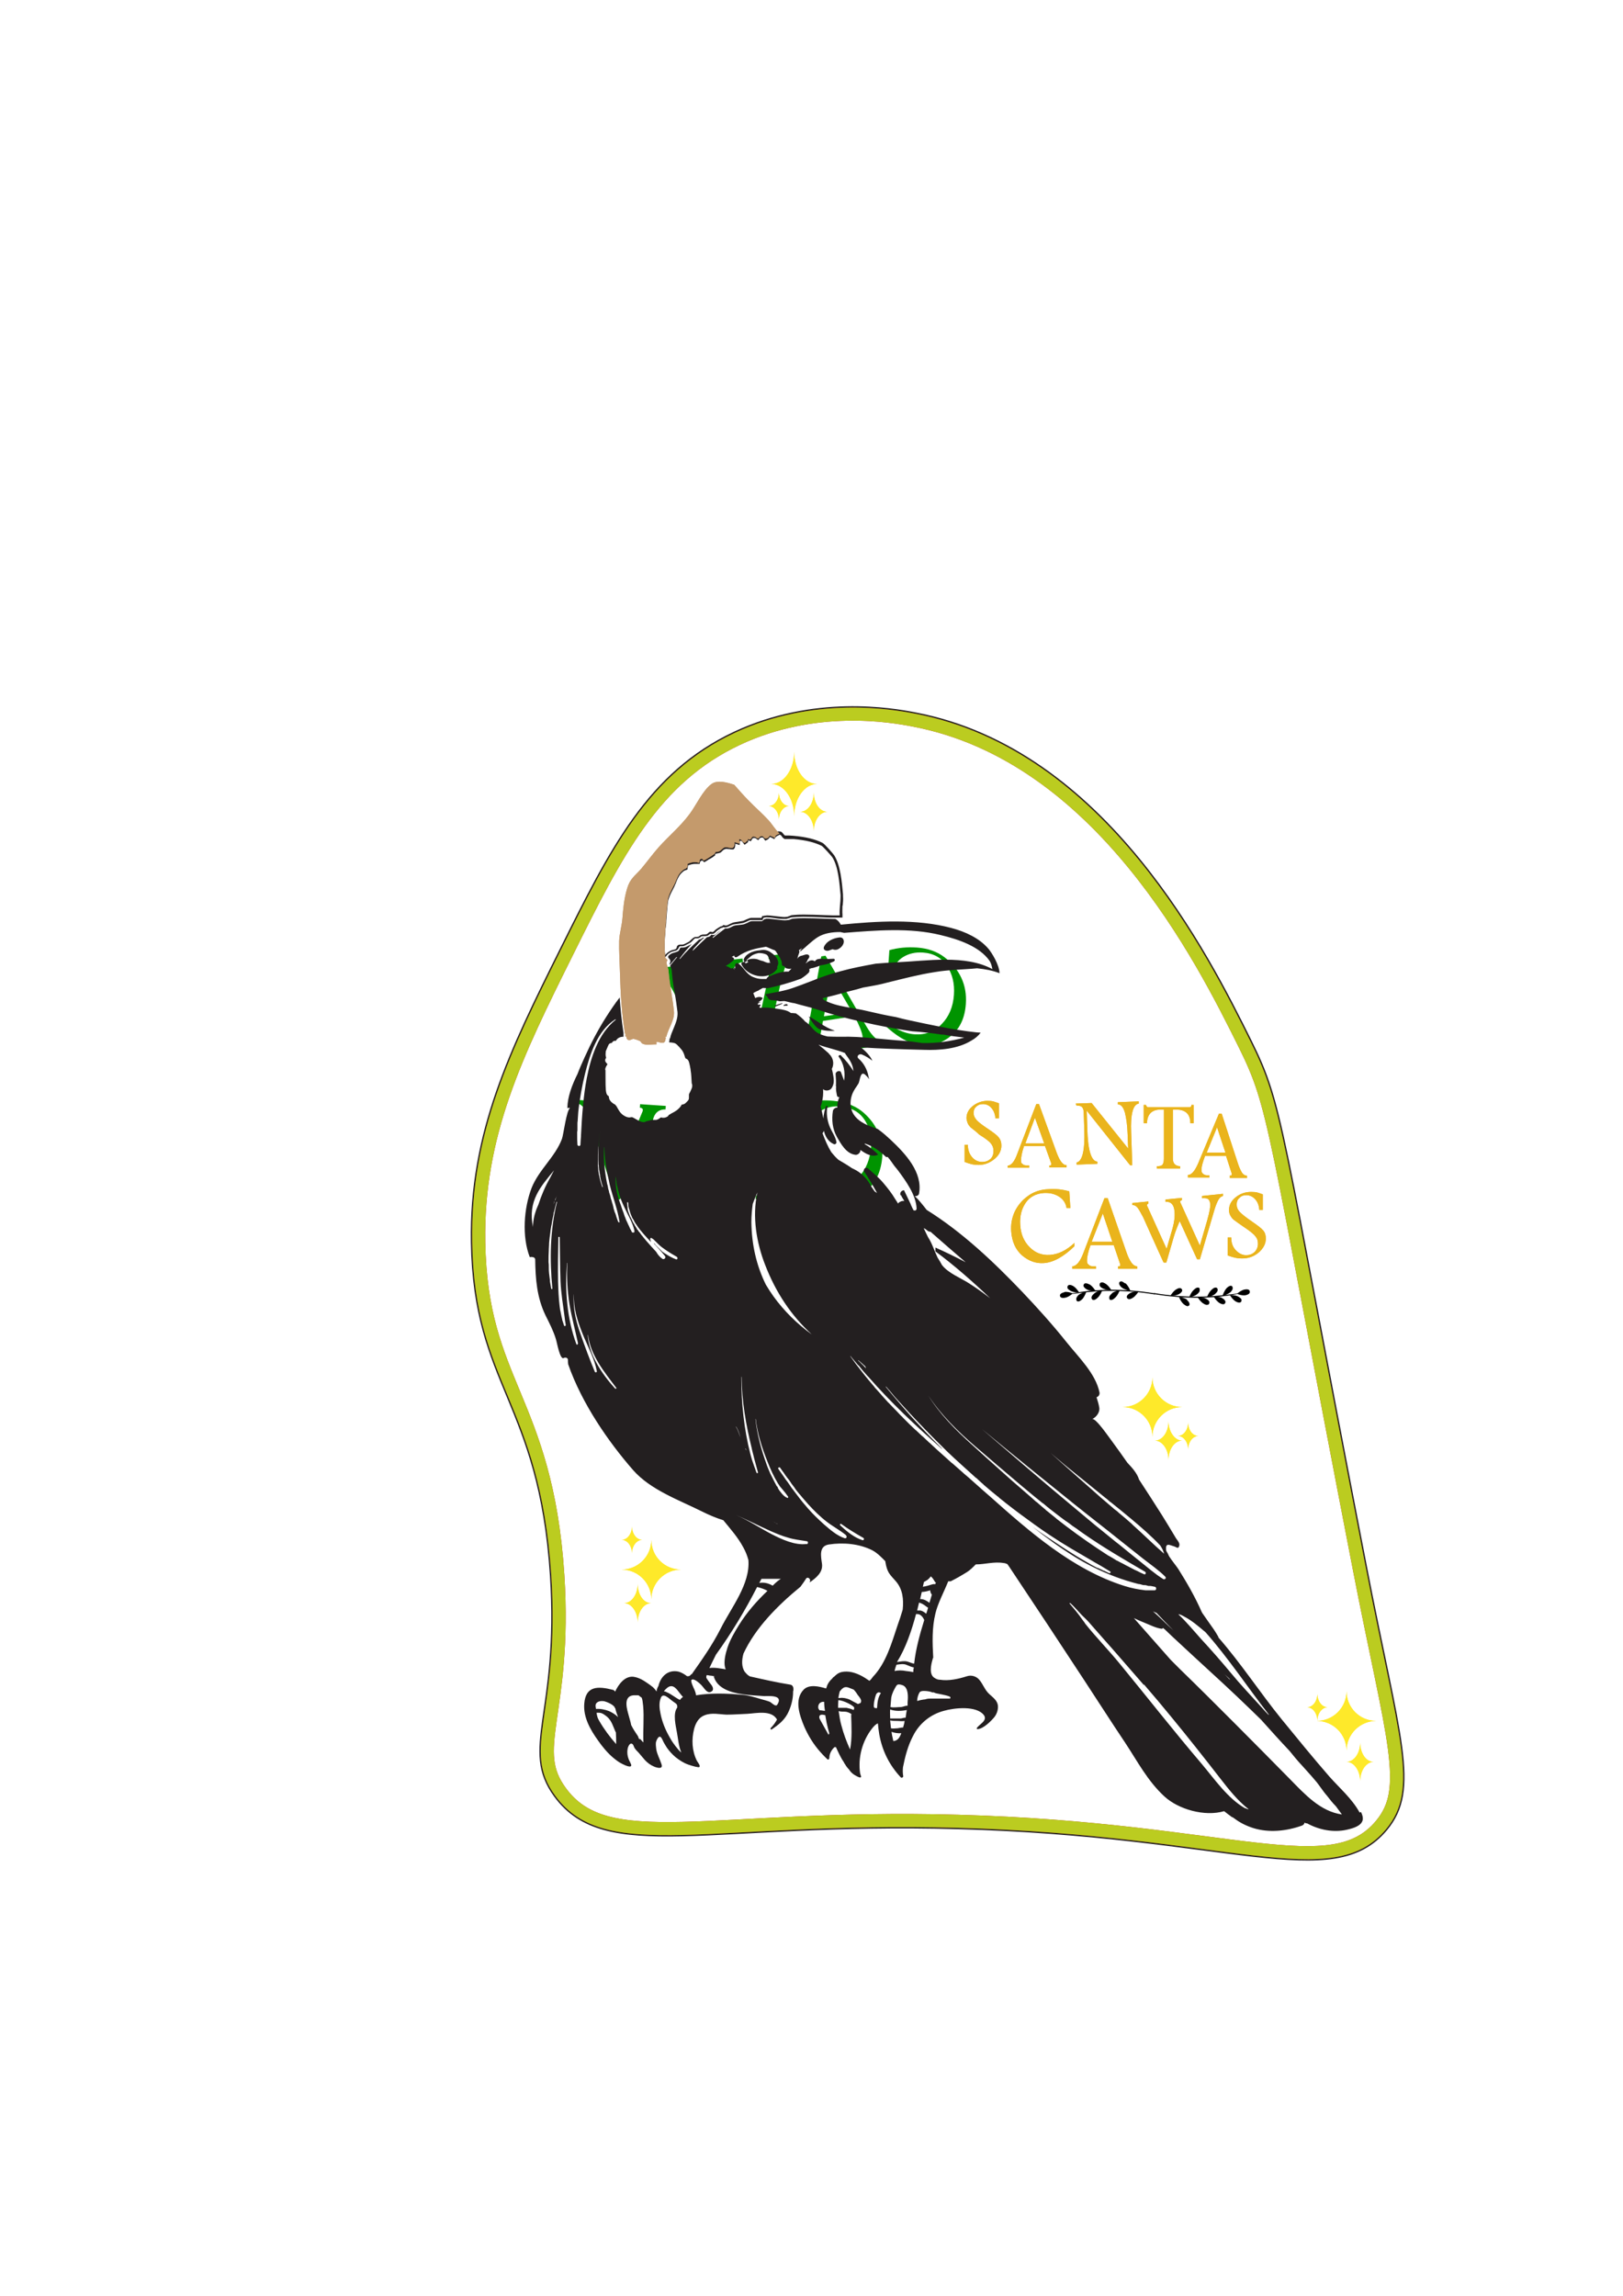 <?xml version="1.0" encoding="UTF-8" standalone="no"?>
<svg
   xmlns:dc="http://purl.org/dc/elements/1.1/"
   xmlns:cc="http://creativecommons.org/ns#"
   xmlns:rdf="http://www.w3.org/1999/02/22-rdf-syntax-ns#"
   xmlns:svg="http://www.w3.org/2000/svg"
   xmlns="http://www.w3.org/2000/svg"
   xmlns:sodipodi="http://sodipodi.sourceforge.net/DTD/sodipodi-0.dtd"
   xmlns:inkscape="http://www.inkscape.org/namespaces/inkscape"
   inkscape:version="1.0 (4035a4fb49, 2020-05-01)"
   sodipodi:docname="santa-caws-footprint-inkscape.svg"
   viewBox="0 0 595.3 841.9"
   version="1.1"
   id="Layer_1">
  <sodipodi:namedview
     inkscape:current-layer="layer5"
     inkscape:window-maximized="1"
     inkscape:window-y="-6"
     inkscape:window-x="3833"
     inkscape:cy="424.84555"
     inkscape:cx="219.18259"
     inkscape:zoom="4.0859958"
     showgrid="false"
     id="namedview149"
     inkscape:window-height="1388"
     inkscape:window-width="3440"
     inkscape:pageshadow="2"
     inkscape:pageopacity="0"
     guidetolerance="10"
     gridtolerance="10"
     objecttolerance="10"
     borderopacity="1"
     bordercolor="#666666"
     pagecolor="#ffffff"
     inkscape:document-rotation="0" />
  <!-- Generator: Adobe Illustrator 29.1.0, SVG Export Plug-In . SVG Version: 2.1.0 Build 142)  -->
  <defs
     id="defs4">
    <style
       id="style2">
      .st0 {
        fill: #fee92a;
      }

      .st1 {
        fill: #fff;
      }

      .st2 {
        fill: #ff73c0;
      }

      .st3, .st4 {
        fill: #231f20;
      }

      .st3, .st5, .st6 {
        display: none;
      }

      .st7 {
        fill: #c49a6c;
      }

      .st8 {
        fill: #6adbc6;
      }

      .st5 {
        fill: #721f37;
      }

      .st9 {
        fill: #eab41c;
      }

      .st10 {
        fill: none;
        stroke: #231f20;
        stroke-miterlimit: 10;
      }

      .st11 {
        fill: #6fbe44;
      }

      .st12 {
        fill: #ffe54d;
      }
    </style>
    <clipPath
       clipPathUnits="userSpaceOnUse"
       id="clipPath932">
      <path
         id="path934"
         class="st10"
         d="m 351.2,670.3 c 99.8,2.7 137.5,24.2 157.2,0.5 12.3,-14.8 4.7,-33.1 -7.6,-96.7 C 469.1,410.6 470.5,405.8 458.6,381.8 443.3,351 405.5,274.9 335.5,261.7 c -8.2,-1.6 -36.9,-6.6 -66.1,7.1 -31.5,14.8 -45.3,42.6 -63.6,79.4 -18.4,37 -33.3,67.1 -32.6,107.4 0.9,52.6 24.8,58.2 29,122.1 3.3,50.9 -11.3,63.5 1.5,80.9 18.4,25.1 56.8,9.2 147.5,11.7 z"
         inkscape:label="outline cpy" />
    </clipPath>
  </defs>
  <g
     inkscape:label="Edge.Cuts"
     id="layer4"
     inkscape:groupmode="layer"
     style="display:inline">
    <path
       d="m 351.2,670.3 c 99.8,2.7 137.5,24.2 157.2,0.5 12.3,-14.8 4.7,-33.1 -7.6,-96.7 C 469.1,410.6 470.5,405.8 458.6,381.8 443.3,351 405.5,274.9 335.5,261.7 c -8.2,-1.6 -36.9,-6.6 -66.1,7.1 -31.5,14.8 -45.3,42.6 -63.6,79.4 -18.4,37 -33.3,67.1 -32.6,107.4 0.9,52.6 24.8,58.2 29,122.1 3.3,50.9 -11.3,63.5 1.5,80.9 18.4,25.1 56.8,9.2 147.5,11.7 z"
       class="st10"
       id="outline" />
  </g>
  <g
     inkscape:groupmode="layer"
     id="layer5"
     inkscape:label="B.SilkS">
    <path
       id="outline-7"
       class="st10"
       d="m 351.2,670.3 c 99.8,2.7 137.5,24.2 157.2,0.5 12.3,-14.8 4.7,-33.1 -7.6,-96.7 C 469.1,410.6 470.5,405.8 458.6,381.8 443.3,351 405.5,274.9 335.5,261.7 c -8.2,-1.6 -36.9,-6.6 -66.1,7.1 -31.5,14.8 -45.3,42.6 -63.6,79.4 -18.4,37 -33.3,67.1 -32.6,107.4 0.9,52.6 24.8,58.2 29,122.1 3.3,50.9 -11.3,63.5 1.5,80.9 18.4,25.1 56.8,9.2 147.5,11.7 z"
       style="display:inline;fill:none;stroke:#bb1f20;stroke-width:9.6;stroke-miterlimit:10;stroke-dasharray:none;stroke-opacity:1"
       inkscape:label="inside border"
       clip-path="url(#clipPath932)" />
    <g
       style="font-style:normal;font-variant:normal;font-weight:normal;font-stretch:normal;font-size:54.637px;line-height:1.25;font-family:'Footlight MT Light';-inkscape-font-specification:'Footlight MT Light, ';fill:#009400;fill-opacity:1;stroke:none;stroke-width:1.186"
       id="text930"
       transform="matrix(-1,0,0,1,189.699,-27.823)"
       aria-label="CAW
CAW">
      <path
         id="path935"
         style="font-size:54.637px;fill:#009400;fill-opacity:1;stroke-width:1.186"
         d="m -133.865,402.875 q -7.932,7.852 -14.878,8.334 -5.669,0.394 -10.493,-3.603 -4.799,-4.026 -5.326,-11.611 -0.368,-5.296 1.684,-9.637 2.052,-4.341 6.139,-7.486 4.114,-3.147 10.155,-3.567 5.27,-0.366 10.068,0.959 l 0.558,8.037 -1.89,0.131 q -0.609,-3.755 -3.735,-5.651 -3.129,-1.922 -7.254,-1.635 -5.775,0.401 -8.781,4.862 -3.006,4.461 -2.579,10.609 0.462,6.653 4.52,10.784 4.058,4.131 9.939,3.722 5.882,-0.409 11.76,-5.871 z" />
      <path
         id="path937"
         style="font-size:54.637px;fill:#009400;fill-opacity:1;stroke-width:1.186"
         d="m -113.093,378.307 1.556,0.237 5.237,28.375 q 0.571,3.163 1.492,5.273 0.951,2.088 2.706,2.435 l -0.193,1.266 -9.469,-1.44 0.193,-1.266 0.607,0.092 q 0.448,0.068 0.581,-0.802 0.04,-0.264 -0.017,-0.596 l -1.769,-9.66 -11.526,-1.753 q -2.598,4.84 -2.979,7.345 -0.201,1.319 0.515,2.291 0.742,0.976 2.14,1.189 l 1.398,0.213 -0.193,1.266 -11.816,-1.797 0.193,-1.266 q 2.978,0.291 6.339,-5.485 z m -2.079,7.455 -7.673,13.189 10.339,1.573 z" />
      <path
         id="path939"
         style="font-size:54.637px;fill:#009400;fill-opacity:1;stroke-width:1.186"
         d="m -101.352,377.269 9.253,1.03 -0.142,1.273 q -0.984,-0.083 -1.078,0.766 -0.027,0.239 0.047,0.542 l 5.636,25.806 5.668,-10.643 q 2.479,-4.663 2.969,-9.065 0.626,-5.621 -3.802,-6.356 l 0.142,-1.273 9.386,1.045 -0.142,1.273 q -1.143,-0.1 -1.235,0.722 -0.027,0.239 0.044,0.569 l 5.742,25.818 6.935,-13.106 q 3.195,-6.033 3.493,-8.711 0.23,-2.068 -0.671,-2.893 -0.872,-0.849 -3.226,-1.164 l 0.142,-1.273 11.931,1.328 -0.142,1.273 q -1.567,-0.148 -3.15,1.528 -1.582,1.676 -3.477,5.196 l -13.557,25.334 -1.591,-0.177 -5.195,-23.261 q -3.083,4.301 -5.154,8.204 l -6.938,13.132 -1.538,-0.171 -6.001,-27.35 q -0.147,-0.607 -1.019,-3.388 -0.869,-2.808 -1.711,-3.68 -0.816,-0.869 -1.762,-1.055 z" />
      <path
         id="path941"
         style="font-size:54.637px;fill:#009400;fill-opacity:1;stroke-width:1.186"
         d="m -102.623,458.249 q -7.338,8.409 -14.231,9.397 -5.625,0.806 -10.727,-2.829 -5.08,-3.665 -6.159,-11.191 -0.753,-5.255 0.976,-9.734 1.73,-4.479 5.576,-7.914 3.873,-3.439 9.868,-4.298 5.229,-0.749 10.111,0.222 l 1.143,7.975 -1.875,0.269 q -0.881,-3.701 -4.137,-5.363 -3.261,-1.689 -7.354,-1.102 -5.731,0.821 -8.403,5.49 -2.673,4.668 -1.798,10.769 0.946,6.602 5.294,10.426 4.348,3.824 10.184,2.987 5.836,-0.836 11.3,-6.713 z" />
      <path
         id="path943"
         style="font-size:54.637px;fill:#009400;fill-opacity:1;stroke-width:1.186"
         d="m -88.748,431.692 1.554,-0.252 13.682,25.404 q 1.513,2.836 3.036,4.562 1.545,1.696 3.322,1.489 l 0.205,1.264 -9.454,1.532 -0.205,-1.264 0.606,-0.098 q 0.448,-0.072 0.307,-0.942 -0.043,-0.263 -0.199,-0.562 l -4.645,-8.653 -11.508,1.864 q -0.989,5.403 -0.584,7.905 0.213,1.317 1.193,2.023 1.006,0.702 2.401,0.476 l 1.396,-0.226 0.205,1.264 -11.798,1.911 -0.205,-1.264 q 2.924,-0.636 4.353,-7.164 z m 0.307,7.734 -3.261,14.906 10.323,-1.672 z" />
      <path
         id="path945"
         style="font-size:54.637px;fill:#009400;fill-opacity:1;stroke-width:1.186"
         d="m -73.271,434.65 9.29,-0.626 0.086,1.278 q -0.983,0.093 -0.926,0.945 0.016,0.24 0.142,0.525 l 10.12,24.399 3.692,-11.479 q 1.613,-5.029 1.315,-9.447 -0.38,-5.643 -4.868,-5.581 l -0.086,-1.278 9.423,-0.635 0.086,1.278 q -1.143,0.104 -1.087,0.929 0.016,0.24 0.144,0.552 l 10.227,24.392 4.503,-14.127 q 2.075,-6.504 1.894,-9.192 -0.14,-2.076 -1.173,-2.728 -1.008,-0.681 -3.381,-0.574 l -0.086,-1.278 11.978,-0.807 0.086,1.278 q -1.569,0.132 -2.829,2.062 -1.26,1.93 -2.502,5.73 l -8.853,27.335 -1.597,0.108 -9.235,-21.972 q -2.272,4.779 -3.619,8.987 l -4.501,14.154 -1.544,0.104 -10.753,-25.854 q -0.252,-0.571 -1.603,-3.154 -1.352,-2.609 -2.336,-3.319 -0.957,-0.711 -1.921,-0.726 z" />
    </g>
  </g>
  <g
     inkscape:label="F.SilkS"
     id="layer1"
     inkscape:groupmode="layer">
    <path
       clip-path="url(#clipPath932)"
       inkscape:label="inside border"
       style="display:inline;fill:none;stroke:#bbcc20;stroke-width:9.6;stroke-miterlimit:10;stroke-dasharray:none;stroke-opacity:1"
       d="m 351.2,670.3 c 99.8,2.7 137.5,24.2 157.2,0.5 12.3,-14.8 4.7,-33.1 -7.6,-96.7 C 469.1,410.6 470.5,405.8 458.6,381.8 443.3,351 405.5,274.9 335.5,261.7 c -8.2,-1.6 -36.9,-6.6 -66.1,7.1 -31.5,14.8 -45.3,42.6 -63.6,79.4 -18.4,37 -33.3,67.1 -32.6,107.4 0.9,52.6 24.8,58.2 29,122.1 3.3,50.9 -11.3,63.5 1.5,80.9 18.4,25.1 56.8,9.2 147.5,11.7 z"
       class="st10"
       id="path949" />
    <g
       data-name="Layer_1"
       id="Layer_11">
      <path
         style="display:inline"
         id="path41"
         d="m 309.1,332.1 c 0.1,-1.1 0.2,-2.3 0.1,-3.4 V 328 c -0.4,-4.5 -0.9,-10.6 -3.2,-14.3 -0.3,-0.5 -3.5,-4.2 -4.3,-4.6 -2.8,-1.4 -6.2,-2.2 -10.7,-2.6 -0.5,0 -1,-0.1 -1.5,-0.1 h -1.6 c -0.2,-0.1 -0.3,-0.3 -0.5,-0.5 -0.2,-0.2 -0.3,-0.4 -0.5,-0.6 -0.3,-0.3 -0.7,-0.4 -1,-0.4 h -0.6 c -0.1,0.1 -0.2,0.2 -0.3,0.2 -0.4,0.2 -1.1,0.5 -1.5,1 l -1.2,-0.6 H 282 c -0.4,0.2 -0.6,0.5 -0.7,0.7 -0.1,0.1 -0.2,0.4 -0.4,0.5 v 0 c -0.2,-0.3 -0.7,-0.8 -1.5,-0.8 -0.8,0 -0.7,0.1 -1.1,0.3 -0.2,0.1 -0.4,0.2 -0.5,0.4 -0.2,-0.1 -0.3,-0.2 -0.6,-0.3 -0.4,-0.1 -0.7,-0.2 -1,-0.2 -1,0 -1.4,0.7 -1.6,1 -0.1,0 -0.3,-0.1 -0.5,-0.1 h -0.4 l -0.3,0.3 -0.3,0.4 v 0.3 c 0,0 -0.2,0.1 -0.2,0.2 v 0 c -0.3,-0.4 -0.7,-1 -1.4,-1.2 h -0.4 c 0,-0.1 -0.4,0.1 -0.4,0.1 -0.3,0.2 -0.7,0.5 -0.7,1.1 l -1.7,-0.6 v 1.4 c 0.1,0.8 0,1.1 0,1.1 v 0 c -0.2,0 -0.5,-0.1 -0.7,-0.1 -0.4,-0.1 -0.8,-0.2 -1.3,-0.2 -0.5,0 -1.2,0.2 -1.6,0.5 l -0.4,0.4 c -0.2,0.2 -0.6,0.6 -0.7,0.6 -0.1,0.1 -0.6,0.1 -0.8,0.2 -0.4,0 -0.6,0.1 -0.9,0.2 -0.4,0.2 -0.5,0.6 -0.5,0.9 -0.3,0.2 -1.1,0.7 -1.5,0.9 l -0.4,0.2 c -0.1,0.1 -0.2,0.1 -0.3,0.2 -0.2,0.1 -0.5,0.3 -0.8,0.5 -0.3,-0.3 -0.6,-0.4 -1,-0.4 -0.4,0 -0.7,0.1 -1.1,0.4 -0.3,0.3 -0.5,0.6 -0.6,0.9 -0.3,0 -0.5,-0.1 -0.8,-0.1 -0.9,0 -1.9,0.2 -3.1,0.7 l -0.7,0.3 v 1.4 c -0.1,0 -0.1,0.1 -0.2,0.1 -0.3,0.1 -0.7,0.3 -1.1,0.6 -1.7,1.3 -2.2,2.7 -2.8,4.1 -0.2,0.4 -0.3,0.8 -0.5,1.2 -0.2,0.5 -0.5,1.1 -0.8,1.6 -0.8,1.6 -1.7,3.2 -1.9,4.9 -0.3,2.3 -0.5,4.6 -0.6,6.8 -0.1,1 -0.1,2.1 -0.2,3.1 v 0.9 c -0.4,2.9 -0.6,6 -0.2,9 0.4,0.4 0.7,0.8 1.1,1.2 0.3,-0.3 0.6,-0.6 0.8,-0.9 0.1,-0.2 0.9,-0.8 1.5,-1.1 0.2,-0.1 0.7,-0.2 1,-0.3 0.5,-0.1 0.9,-0.2 1.1,-0.4 0.4,-0.2 0.5,-0.6 0.7,-0.9 0,-0.1 0.1,-0.2 0.1,-0.2 0.2,-0.3 0.3,-0.3 0.6,-0.3 h 0.3 c 0.3,0 0.7,0 1.1,-0.2 0.2,-0.1 2.1,-1.1 2.1,-1.1 0.2,-0.1 0.5,-0.4 0.8,-0.7 0.3,-0.3 0.7,-0.8 1,-0.9 h 0.5 c 0.2,0 0.5,0 0.8,-0.1 0.3,-0.1 0.5,-0.3 0.7,-0.4 0.1,-0.1 0.2,-0.2 0.3,-0.2 0.2,-0.1 0.6,-0.1 0.9,-0.1 0.3,0 0.7,0 1.1,-0.1 0.5,-0.1 0.8,-0.5 1.1,-0.7 h 0.1 c 0.2,-0.1 0.4,0 0.6,0 0.4,0 0.9,-0.1 1.4,-0.7 0.3,-0.4 1.1,-0.9 1.7,-1.3 l 0.3,-0.2 c 0.3,0 0.6,-0.1 0.8,-0.3 v 0 c 0.2,0.1 0.4,0.1 0.7,0.1 0.7,0 1.3,-0.4 2,-0.7 0.3,-0.1 0.6,-0.3 0.7,-0.3 0.6,-0.2 1.3,-0.2 1.9,-0.3 0.7,-0.1 1.3,-0.2 1.9,-0.3 0.4,-0.1 0.8,-0.3 1.3,-0.5 0.4,-0.2 0.9,-0.4 1.1,-0.5 0.2,-0.1 0.5,-0.1 0.9,-0.1 h 3.9 c 0,-0.1 0.3,-0.8 0.3,-0.8 0.2,0 0.3,-0.1 0.4,-0.1 0.2,0 0.5,-0.1 0.6,-0.1 h 0.1 c 0.9,0 2,0.1 3.1,0.3 1.1,0.2 2.3,0.3 3.4,0.3 1.1,0 0.8,0 1.1,-0.1 0.4,-0.1 0.8,-0.2 1,-0.3 0.3,-0.1 0.5,-0.2 0.7,-0.2 1.2,-0.1 2.6,-0.2 4.2,-0.2 2.4,0 4.9,0.1 7.3,0.2 1.1,0.1 2.2,0.1 3.2,0.1 h 3.9 v -1.2 c -0.1,-0.7 0,-1.9 0,-3.2 z m -1,-0.1 c -0.1,1.3 -0.2,2.5 -0.1,3.7 h -2.6 c -1,0 -2.1,-0.1 -3.2,-0.1 -2.4,-0.1 -4.9,-0.2 -7.3,-0.2 -2.4,0 -3.1,0.1 -4.3,0.2 -0.4,0 -0.7,0.2 -1,0.3 -0.3,0.1 -0.5,0.2 -0.8,0.3 -0.3,0 -0.6,0.1 -1,0.1 -1,0 -2.1,-0.2 -3.2,-0.3 -1.1,-0.1 -2.2,-0.3 -3.2,-0.3 h -0.1 c -0.2,0 -0.5,0.1 -0.8,0.1 -0.3,0 -0.3,0.1 -0.4,0.1 h -0.5 c 0,0.1 -0.3,0.7 -0.3,0.7 h -3.2 c -0.5,0 -0.8,0 -1.1,0.1 -0.3,0.1 -0.8,0.3 -1.3,0.5 -0.4,0.2 -0.8,0.4 -1.1,0.5 -0.5,0.1 -1.2,0.2 -1.8,0.3 -0.7,0.1 -1.5,0.2 -2.1,0.4 -0.2,0.1 -0.5,0.2 -0.9,0.4 -0.6,0.3 -1.1,0.6 -1.5,0.6 H 266 l -0.6,-0.2 -0.5,0.4 c -0.1,0.1 -0.2,0.1 -0.3,0.1 h -0.2 l -0.5,0.3 c -0.7,0.4 -1.5,0.9 -2,1.5 -0.2,0.2 -0.4,0.3 -0.6,0.3 -0.2,0 -0.3,0 -0.4,-0.1 h -0.5 c 0,-0.1 -0.4,0.3 -0.4,0.3 h -0.1 c -0.2,0.3 -0.5,0.5 -0.7,0.6 -0.3,0.1 -0.6,0.1 -0.9,0.1 -0.3,0 -0.8,0 -1.2,0.2 -0.3,0.1 -0.5,0.3 -0.6,0.4 -0.1,0.1 -0.2,0.2 -0.4,0.2 -0.2,0 -0.3,0.1 -0.5,0.1 h -0.2 c -0.2,0 -0.5,0 -0.7,0.1 -0.4,0.2 -0.8,0.5 -1.4,1.1 -0.2,0.2 -0.4,0.4 -0.5,0.5 -0.2,0.1 -1.7,0.9 -2,1 -0.3,0.1 -0.6,0.1 -0.8,0.1 h -0.3 c -0.5,0 -0.9,0 -1.4,0.6 v 0 0.2 c 0,0.1 -0.1,0.2 -0.1,0.3 -0.1,0.3 -0.2,0.4 -0.3,0.5 -0.1,0.1 -0.4,0.2 -0.8,0.3 -0.5,0.1 -0.9,0.2 -1.2,0.4 -0.5,0.2 -1.6,1 -1.9,1.6 v 0 c -0.4,-3 -0.2,-5.9 0.1,-8.8 v -0.9 c 0.2,-1 0.3,-2 0.3,-3 0.2,-2.3 0.3,-4.5 0.6,-6.8 0.2,-1.5 1,-3.1 1.8,-4.6 0.3,-0.6 0.6,-1.1 0.8,-1.7 0.2,-0.4 0.4,-0.8 0.5,-1.2 0.6,-1.4 1.1,-2.6 2.5,-3.7 0.3,-0.3 0.6,-0.4 0.9,-0.5 0.1,-0.1 0.2,-0.1 0.3,-0.1 l 0.4,-0.2 v -0.5 c 0.1,-0.2 0.2,-0.5 0.1,-0.9 1,-0.4 1.9,-0.6 2.7,-0.6 h 1.6 c 0,0.1 0.2,-0.7 0.2,-0.7 0,-0.1 0.1,-0.2 0.2,-0.3 0.1,-0.1 0.3,-0.2 0.5,-0.2 0.2,0 0.2,0 0.3,0.1 l 0.5,0.5 0.7,-0.4 c 0.3,-0.2 0.6,-0.4 0.8,-0.5 0.1,-0.1 0.2,-0.2 0.3,-0.2 l 0.4,-0.2 c 0.5,-0.3 1.2,-0.7 1.5,-1 l 0.3,-0.2 v -0.4 l 0.2,-0.2 c 0.1,0 0.3,-0.1 0.5,-0.1 0.6,-0.1 0.9,-0.2 1.2,-0.3 0.2,-0.1 0.4,-0.3 0.9,-0.8 0.5,-0.5 0.3,-0.2 0.4,-0.3 0.3,-0.2 0.6,-0.3 1,-0.3 0.4,0 0.7,0.1 1.1,0.1 h 0.2 c 0,0.1 1.2,0.1 1.2,0.1 l 0.3,-0.3 c 0.2,-0.2 0.4,-0.6 0.4,-1.8 l 1.6,0.5 v -1.3 c 0.1,-0.1 0.1,-0.2 0.3,-0.3 0.5,0.1 0.7,0.4 0.9,0.7 l 0.6,0.8 0.8,-0.6 0.5,-0.4 v -0.5 c 0.1,0 0.1,-0.1 0.1,-0.1 h 0.1 l 0.8,0.3 0.4,-0.7 c 0.2,-0.3 0.3,-0.5 0.7,-0.5 0.4,0 0.4,0 0.6,0.1 0.1,0 0.2,0.1 0.3,0.2 l 0.7,0.5 0.6,-0.7 c 0,-0.1 0.1,-0.1 0.1,-0.1 0.3,-0.1 0.5,-0.2 0.7,-0.2 0.3,0 0.5,0.2 0.7,0.5 l 0.5,0.7 0.8,-0.4 c 0.3,-0.2 0.6,-0.5 0.8,-0.8 0,-0.1 0.1,-0.1 0.1,-0.2 l 1.6,0.8 0.5,-0.7 c 0.2,-0.3 0.7,-0.5 1.1,-0.7 0.1,-0.1 0.2,-0.1 0.3,-0.2 0.2,0 0.4,0.1 0.5,0.2 0.2,0.2 0.3,0.3 0.4,0.5 0.2,0.3 0.4,0.5 0.7,0.7 l 0.3,0.2 h 3.3 c 4.4,0.4 7.7,1.2 10.3,2.5 0.6,0.4 3.5,3.6 3.9,4.2 2.2,3.5 2.6,9.5 3,13.8 v 0.7 c 0,0.9 -0.1,2.1 -0.2,3.1 z"
         class="st4" />
      <g
         data-name="Layer_1"
         id="Layer_12">
        <g
           inkscape:label="g33"
           id="g33">
          <path
             id="path23"
             d="m 284.9,355.5 c 0.3,-0.4 0.3,-0.7 0.1,-0.9 1.2,-1.8 -0.2,-4 -2.1,-5.2 -1,-0.8 -2.3,-1.2 -3.6,-1 -0.2,0 -0.5,0.1 -0.7,0.1 -2.6,0.2 -5.3,1.4 -5.9,3.6 0,0.1 0.1,0.1 0.2,0 h 0.1 c -0.1,0.1 -0.1,0.3 -0.1,0.5 0,0.2 0.2,0.2 0.3,0.2 h 0.1 c 0.3,0 1,-0.5 0.5,-0.7 0,0 1.6,-1.4 1.7,-1.5 0.8,-0.6 1.8,-0.9 2.8,-1.1 1.1,0 2.1,0.2 2.9,0.6 0.7,0.6 1,1.5 1.1,2.4 0,0.3 0.1,0.4 0.4,0.5 -0.3,0 -0.6,0.1 -1,0.1 -0.6,-0.1 -1.3,-0.4 -1.7,-0.6 -0.4,-0.1 -0.8,-0.2 -1.1,-0.3 -0.3,-0.1 -0.5,-0.2 -0.8,-0.3 -1,-0.4 -2.6,-0.4 -3.6,0 -0.3,0.1 -0.6,0.4 -0.3,0.7 0.3,0.3 0.2,0.1 0.3,0.2 -0.1,0.1 -0.2,0.1 -0.4,0.2 -0.2,0.1 -0.4,0.2 -0.6,0.3 -0.1,-0.1 -0.1,-0.2 -0.2,-0.3 -0.1,-0.1 -0.2,-0.2 -0.4,-0.2 h -0.4 c -0.3,0.1 -0.7,0.4 -0.6,0.7 1.9,4.5 9.6,6.5 13,2 z"
             class="st4" />
          <path
             id="path25"
             d="m 300.8,377.5 c 2,0.6 3.7,0.6 5.6,0.5 h -0.2 q -0.1,0 -0.2,-0.1 c -3.8,-1.2 -6.4,-3.8 -9.5,-5.2 h 0.1 c 1,1.6 2.5,4.3 4.2,4.8 z"
             class="st4" />
          <path
             id="path27"
             d="m 304,348.6 c 0.6,-0.2 1,-0.4 1.4,-0.5 0.6,0.3 1.4,0.3 2,0 0.9,-0.5 1.5,-1 1.9,-1.9 0.5,-1.1 0.1,-2.7 -1.6,-2.4 -2.3,0.3 -4.7,1.5 -5.5,3.5 -0.4,1 0.8,1.6 1.8,1.3 z"
             class="st4" />
          <path
             id="path29"
             d="m 284.4,369.1 c 0.8,-0.3 1.7,-0.6 2.5,-1 0.1,-0.1 0.2,-0.3 0,-0.2 -0.9,0.2 -1.7,0.5 -2.6,0.8 -0.3,0.1 -0.2,0.5 0.1,0.4 z"
             class="st4" />
          <path
             id="path31"
             d="m 287.6,368.9 c 0.2,-0.1 0.8,-0.1 1.1,-0.1 0.3,0 0.2,-0.2 0.2,-0.3 -0.3,-0.5 -1,-0.2 -1.4,0.1 -0.2,0.2 -0.1,0.4 0,0.3 z"
             class="st4" />
        </g>
        <path
           id="path35"
           d="m 498.7,664.7 c -2.8,-5.1 -7.3,-8.9 -11.1,-13.2 -6,-6.9 -11.7,-13.9 -17.5,-21 -7.8,-9.6 -14.9,-20.5 -23.2,-30 v -0.2 c -1.1,-2 -2.4,-3.8 -3.7,-5.6 -0.8,-1.1 -1.5,-2.2 -2.3,-3.3 0,0 0,-0.2 -0.1,-0.2 -2.4,-5.5 -5.4,-10.7 -8.6,-15.8 -0.8,-1.2 -2.3,-3 -3.4,-4.7 -0.3,-0.7 -0.6,-1.3 -1,-1.9 -0.1,-0.3 -0.1,-0.5 -0.1,-0.7 -0.2,-2.6 1.7,-1.3 3,-1 0.9,0.3 1.6,1.2 1.9,-0.5 0.1,-1 -1.1,-2.1 -1.5,-2.9 -1.6,-2.7 -3.2,-5.3 -4.8,-7.9 -2.8,-4.4 -5.6,-8.8 -8.5,-13.2 -0.7,-2.3 -2.5,-4.3 -4.3,-6.2 -1.9,-2.7 -3.8,-5.4 -5.8,-8.1 -0.8,-1 -5.8,-8.4 -7.1,-7.9 1.6,-0.7 2.9,-2.6 2.6,-4.2 -0.2,-1.3 -0.6,-2.5 -1,-3.8 0.7,-0.2 1.2,-0.9 1.1,-1.7 -1.4,-7 -7.8,-13.1 -12.1,-18.5 -5.1,-6.4 -10.6,-12.5 -16.2,-18.4 -10.5,-11 -22.1,-22 -35.1,-30.1 -1.4,-1.8 -2.9,-3.7 -4.4,-5.1 0.6,0.2 1.5,-0.2 1.6,-0.9 1.4,-7.8 -5,-14.6 -10.3,-19.6 -1.2,-1.1 -2.9,-2.7 -4.9,-4.1 -3.4,-1.1 -6.8,-2.4 -8.7,-5.2 -1.8,-2.7 -1.5,-6.3 0.1,-9 0.5,-0.9 1.1,-1.6 1.6,-2.5 0.5,-0.8 0.6,-4.6 2.3,-3.3 0.7,0.6 1.2,1.2 1.6,1.8 -0.1,-0.3 -0.1,-0.6 -0.2,-0.8 -0.4,-2.5 -1.7,-5.1 -3.7,-6.8 -0.9,-0.8 0.2,-1.9 1.2,-1.5 1.5,0.6 2.7,1.4 3.9,2.3 -0.9,-1.9 -2.5,-3.5 -4.2,-4.9 7.6,0.5 15.5,0.7 23.1,0.9 5.7,0.2 12.4,-0.3 17.4,-3.4 1.3,-0.7 2.5,-1.7 3.4,-2.9 -0.5,0 -1,-0.1 -1.5,-0.1 v 0 c -8.5,-0.9 -17,-2.8 -25,-4.5 -1.5,-0.3 -3,-0.7 -4.5,-1.1 -3.5,-0.6 -7.1,-1.4 -10.5,-2.2 -5.1,-1.3 -11.4,-1.5 -16,-4.1 -0.3,-0.2 -0.4,-0.4 -0.4,-0.7 3,-0.6 6.1,-1.5 9,-2.3 2,-0.5 4,-1 6,-1.6 h 0.1 c 2.9,-0.5 5.8,-1 8.7,-1.8 5.7,-1.4 11.4,-2.9 17.2,-3.8 5.2,-0.9 10.4,-0.9 15.6,-1.4 2.9,0.3 5.7,0.8 8.2,1.8 0,-3 -2.9,-7.6 -4,-8.9 -3.3,-3.9 -8.4,-6.3 -13.7,-7.7 -12.8,-3.4 -27.2,-2.5 -40.5,-1.2 -0.4,-0.8 -1,-1.5 -1.8,-2 h -0.1 C 306.4,337 306.2,337 306,337 h -0.5 c -1,0 -2.2,-0.1 -3.3,-0.1 -2.4,-0.1 -4.9,-0.2 -7.2,-0.2 -2.3,0 -3,0.1 -4.2,0.2 -0.2,0 -0.5,0.1 -0.7,0.2 -0.3,0.1 -0.6,0.3 -1,0.3 -0.4,0 -0.7,0.1 -1.1,0.1 -1.1,0 -2.2,-0.2 -3.4,-0.3 -1.1,-0.1 -2.2,-0.3 -3.1,-0.3 -0.9,0 -0.5,0.1 -0.7,0.1 -0.2,0 -0.3,0.1 -0.5,0.1 v 0 c 0,0.1 -0.8,0.7 -0.8,0.7 h -3.3 c -0.4,0 -0.7,0 -0.9,0.1 -0.2,0 -0.8,0.3 -1.1,0.5 -0.5,0.2 -0.9,0.4 -1.2,0.5 -0.6,0.2 -1.3,0.2 -1.9,0.3 -0.7,0.1 -1.4,0.1 -1.9,0.3 -0.1,0 -0.4,0.2 -0.7,0.3 -0.7,0.4 -1.3,0.7 -2,0.7 -0.7,0 -0.3,0 -0.4,-0.1 -1.5,1.1 -3,2.3 -4.5,3.5 -0.1,0.1 -0.3,-0.1 -0.2,-0.2 1,-0.8 2.1,-1.8 3.2,-2.7 -0.6,0.4 -1.2,0.8 -1.6,1.2 -0.5,0.6 -1,0.7 -1.4,0.7 -0.4,0 -0.5,-0.1 -0.6,-0.1 h -0.1 c -0.3,0.4 -0.6,0.7 -1.1,0.8 -0.2,0 -0.3,0.1 -0.5,0.1 -1.5,1.4 -3,2.8 -4.5,4.3 -1.5,1.5 -0.4,0 -0.3,-0.2 1.2,-1.3 2.4,-2.7 3.8,-4 -0.2,0 -0.4,0 -0.5,0.1 -0.1,0 -0.2,0.1 -0.3,0.2 -0.2,0.1 -0.4,0.3 -0.7,0.4 h -0.3 c -2.4,2.2 -4.9,4.5 -7,7.1 -0.1,0.1 -0.3,0 -0.2,-0.1 1.4,-1.9 3,-3.8 4.7,-5.6 -0.1,0.1 -0.2,0.2 -0.3,0.3 0,0 -1.9,1 -2.2,1.1 -0.4,0.1 -0.8,0.2 -1.1,0.2 H 250 c -0.3,0 -0.4,0 -0.6,0.3 0,0 -0.1,0.1 -0.1,0.2 -0.1,0.3 -0.3,0.7 -0.7,0.9 -0.2,0.1 -0.6,0.2 -1.1,0.4 -0.4,0.1 -0.8,0.2 -1,0.3 -0.5,0.2 -1.1,0.7 -1.4,1 v 0.6 l 0.2,0.2 c 0.2,0.2 0.5,0.5 0.6,1 0,0.4 -0.1,0.6 -0.2,0.8 0,0.1 -0.1,0.1 -0.1,0.2 0,0.1 0,0.2 0.1,0.4 0.8,-0.9 1.6,-1.9 2.4,-2.8 0.1,-0.1 0.3,0 0.2,0.1 -0.8,1 -1.7,2 -2.5,3 0.1,0.2 0.1,0.3 0.2,0.5 0.2,0.5 0.4,1.1 0.4,1.6 0.2,2.7 0.6,5.5 1.1,8.1 0.4,2.2 0.7,4.5 1,6.8 0.2,2.2 -0.7,4.2 -1.5,6.2 -0.5,1.2 -1,2.3 -1.2,3.4 l -0.2,0.2 c 0,0.5 -0.1,0.9 -0.2,1.3 0.2,0.1 0.6,0.1 0.8,0.1 0.5,0.1 0.9,0.1 1.4,0.3 0.9,0.4 2.5,2.5 2.6,2.6 0.4,0.6 0.7,1.3 0.9,2 0.1,0.4 0.3,0.9 0.4,1 h 0.1 c 0.2,0.1 0.5,0.2 0.7,0.5 0.4,0.4 0.6,1.3 1,3.5 v 0.2 c 0.3,1.6 0.3,3.2 0.4,4.6 0,0.1 0,0.3 0.1,0.5 0.1,0.2 0.1,0.5 0.1,0.8 0,0.6 -0.4,1.3 -0.7,2 -0.2,0.4 -0.5,0.9 -0.5,1.1 v 0.8 c 0,0.5 0,0.7 -0.1,1 -0.2,0.5 -1.3,1.5 -1.5,1.6 -0.4,0.2 -0.7,0.2 -1,0.3 H 250 c -0.1,0.2 -0.2,0.5 -0.4,0.7 -0.9,1.2 -2.1,1.9 -3.3,2.5 -0.3,0.2 -0.7,0.4 -1,0.6 -0.1,0.2 -0.3,0.5 -0.7,0.7 -0.4,0.2 -0.8,0.3 -1.2,0.3 -0.4,0 -0.6,0 -0.8,-0.1 h -0.2 c -0.1,0 -0.2,0.1 -0.3,0.2 -0.3,0.2 -0.7,0.5 -1.1,0.6 -0.2,0.1 -0.5,0.1 -0.8,0.1 H 239 c -0.3,0.1 -0.5,0.1 -0.7,0.2 -0.4,0.1 -0.8,0.2 -1.3,0.3 v 0 c -0.2,0.1 -0.4,0.3 -0.7,0.3 H 236 c -0.9,0 -1.9,-0.6 -2.8,-1.1 -0.5,-0.3 -1,-0.6 -1.3,-0.7 h -0.4 c -0.2,0 -0.4,0.1 -0.7,0.1 -0.3,0 -0.6,-0.1 -1,-0.2 -1.9,-0.8 -2.5,-1.9 -3.1,-2.9 -0.6,-1 -0.5,-1 -0.9,-1.4 -0.1,-0.2 -0.4,-0.4 -0.7,-0.5 -0.4,-0.3 -0.9,-0.6 -1.3,-1.2 -0.4,-0.5 -0.4,-1 -0.5,-1.4 V 402 c -0.2,-0.1 -0.4,-0.2 -0.6,-0.5 -0.5,-0.7 -0.6,-2.1 -0.6,-6.2 0,-4.1 0,-2.5 -0.1,-3 V 392 c 0.1,-0.6 0.4,-1 0.6,-1.4 0.1,-0.1 0.2,-0.2 0.2,-0.3 0,0 0,-0.1 -0.1,-0.2 v 0 c 0,0 -0.1,0 -0.1,-0.1 -0.2,-0.2 -0.5,-0.5 -0.6,-0.9 -0.1,-0.5 0.1,-0.9 0.3,-1.1 0,-0.2 0,-0.4 -0.1,-0.6 -0.1,-0.5 -0.1,-1.1 0,-1.9 0.1,-0.2 0.9,-2.2 1.1,-2.5 0.3,-0.4 0.7,-0.5 1,-0.5 h 0.1 c 0.1,-0.2 0.3,-0.6 0.9,-0.8 h 0.6 c 0.2,-0.4 0.7,-1.1 1.8,-1.4 0.4,-0.1 0.8,-0.1 1,-0.1 v -1.4 c -0.7,-4.4 -1.1,-8.7 -1.4,-13 -1.8,2.3 -3.4,4.7 -5,7.2 -3,4.7 -5.6,9.7 -7.9,14.8 -0.9,2 -1.8,4 -2.6,6.1 -2,4 -3.6,8.3 -3.7,12.3 0,0.2 0.3,0.2 0.4,0.1 q 0.1,-0.1 0.1,-0.2 c 0,0.2 0.3,0.3 0.5,0.3 -1.3,0.5 -2.4,9.7 -3,11.3 -2.5,6.6 -8.4,11.2 -11.1,17.9 -2.9,7.5 -3.6,17.9 -0.7,25.4 0.6,-0.1 1.9,-0.1 2,0.8 0.1,7.2 0.6,14 3.8,20.6 1.4,2.8 2.9,5.7 3.8,8.7 0.4,1.2 1.5,7.8 2.9,6.9 0.6,-0.3 1.4,-0.1 1.5,0.6 0,0.6 0,1.1 0.1,1.7 5,14.4 14.8,28.5 23.8,38.8 6.4,7.3 16.9,11 25.3,15.2 2.6,1.3 5.2,2.4 7.8,3.2 2.7,3.3 5.3,6.2 7.3,9.9 0.9,1.6 1.5,3.2 1.9,4.7 0.7,8.9 -6.3,17.4 -10.2,25.2 -3.1,6.1 -6.8,11.3 -10.6,16.7 h -0.2 c -0.3,0.4 -0.6,0.7 -1,0.7 0,0 -0.1,0 -0.2,0 H 252 c -1.1,-0.9 -2.4,-1.5 -3.2,-1.7 -3.9,-0.8 -6.5,1.9 -7.3,5.3 -0.4,0.6 -0.6,1.3 -0.7,2 -1,-1.5 -1.7,-1.9 -3.1,-2.9 -1.7,-1.2 -3.3,-2.2 -5.4,-2.5 -3.1,-0.3 -5.4,2.7 -6.7,5.5 -0.1,-0.3 -0.4,-0.6 -0.8,-0.7 -5.5,-1.4 -10,-1.5 -10.5,5.1 -0.4,4.9 2.2,9.5 5,13.4 1.6,2.3 3.4,4.5 5.5,6.3 1.1,0.9 2.2,1.8 3.5,2.4 0.6,0.3 3.6,1.8 3.2,0.2 -0.1,-0.3 -0.3,-0.6 -0.4,-0.9 -0.8,-1.4 -1.2,-3.1 -0.9,-4.8 0.1,-0.8 0.9,-2.7 1.9,-1.7 0.3,0.3 0.4,1 0.7,1.4 0.4,0.6 0.9,1.1 1.4,1.6 0.8,0.9 1.5,1.8 2.3,2.7 0.9,1 2.1,1.9 3.3,2.4 1.1,0.5 3.6,1.2 2.8,-0.9 -0.6,-1.9 -1.6,-3.5 -1.9,-5.5 -0.1,-0.8 -0.2,-1.7 -0.1,-2.5 0.1,-0.5 0.9,-2.5 1.7,-1.9 0.5,0.4 0.8,1.3 1.1,1.9 0.4,0.7 0.8,1.4 1.2,2 0.9,1.3 2,2.5 3.2,3.5 1.4,1.1 2.9,2.1 4.6,2.7 0.9,0.3 1.8,0.6 2.7,0.8 0.4,0 1.3,0.4 1.5,0 0.3,-0.5 -0.8,-1.8 -1,-2.2 -1.8,-3.6 -2,-7.8 -1,-11.7 0.6,-2.2 1.7,-4.2 3.9,-5 2.6,-1 5.4,-0.3 8,-0.2 2.5,0 5,-0.2 7.6,-0.3 3.3,-0.2 8.9,-1.5 10.9,2.1 -0.6,1.1 -1.4,2.2 -2.3,3.1 -0.3,0.3 0.1,0.7 0.4,0.5 2.3,-1.6 4.3,-3.1 5.7,-5.6 1.3,-2.4 2.1,-5.4 2.1,-8.1 v -0.2 c 0,0 0,-0.2 0.1,-0.3 0.1,-0.8 0,-2 -1.1,-2.2 -5,-0.8 -9.8,-1.9 -14.7,-3 -0.1,0 -0.2,0 -0.4,-0.2 -0.4,-0.2 -0.7,-0.5 -1,-0.8 -0.3,-0.3 -0.5,-0.6 -0.7,-0.8 -1.1,-1.8 -1.1,-4.1 -0.4,-6.6 4.4,-9.5 12.7,-17.8 20.9,-24.5 0.7,-1 1.4,-1.9 2,-2.9 0.6,-1 1.8,0 1.5,0.9 0,0 -0.1,0.3 -0.1,0.4 2.4,-1.7 4.9,-3.7 4.5,-6.8 -0.4,-2.8 -1.2,-6.5 2.5,-7.1 5.3,-0.8 11.1,-0.3 15.9,2.1 1.9,1 3.4,2.6 4.8,4 0.1,0.5 0.2,1.1 0.3,1.6 0.7,2.9 1.6,3.5 3.6,5.8 2.5,2.9 2.9,6.6 2.5,10.4 -0.6,2 -1.2,3.9 -1.9,5.8 -2.1,6.3 -4.2,13.8 -9,18.8 -0.3,0.4 -0.7,1 -1.3,1.5 -0.3,-0.2 -0.6,-0.4 -0.9,-0.6 -2,-1.4 -4.9,-2.8 -7.5,-2.8 -2.6,0 -3.4,0.8 -4.7,2 -0.2,0 -0.3,0.3 -0.5,0.5 l -0.7,0.7 c -0.6,0.7 -1.2,1.6 -1.4,2.5 -0.1,0.2 -0.1,0.3 -0.2,0.5 -2.6,-0.8 -6.2,-1.6 -8.2,0.4 -3.6,3.7 -1.5,9.5 0.2,13.6 1.5,3.4 3.4,6.5 5.9,9.3 0.6,0.7 1.2,1.3 1.9,2 0.8,0.8 1.1,1.2 1.4,0.2 0,-1.5 0.7,-2.9 1.9,-4 0.1,0 0.3,0 0.4,0 h 0.1 c 0,0 0.1,0.2 0.1,0.2 0.7,1.5 1.6,3.6 2.8,5.3 0.1,0.2 0.2,0.5 0.4,0.7 0.4,0.7 0.9,1.4 1.5,2 0.5,0.8 1.2,1.5 2,2 0.5,0.3 1.2,0.7 1.8,0.9 1.1,0.2 0.5,-0.6 0.3,-1.4 -0.9,-5.8 0.8,-12.1 4.5,-16.7 0.6,-0.7 1.2,-1.4 2,-1.7 0.1,1.3 0.3,2.7 0.5,4 1.1,6.1 3.7,11.3 7.9,15.8 0.3,0.3 0.9,0 0.9,-0.4 -0.2,-1.1 -0.2,-2.2 -0.1,-3.3 0.8,-4 1.8,-7.9 3.7,-11.5 2.3,-4.6 6.4,-7.9 11.3,-9.2 3.8,-1.1 12,-2 14.7,1.6 1.4,2 -1.7,3.3 -2.6,4.7 -0.1,0.2 0,0.4 0.2,0.4 2.1,0 5.1,-3 6.3,-4.5 0.9,-1.2 1.4,-2.8 1.2,-4.3 -0.3,-1.8 -1.9,-2.9 -3.2,-4.1 -1.7,-1.6 -2.2,-3.6 -3.7,-5.3 -1.1,-1.2 -2.8,-1.7 -4.4,-1.2 -3.1,1 -6.7,1.8 -9.9,1.3 -0.7,0 -1.3,-0.2 -1.9,-0.6 -2.3,-1.2 -1.4,-5 -0.8,-7 0,-0.2 0.1,-0.3 0.2,-0.5 -0.3,-5.4 -0.5,-10.9 0.8,-16.2 0.9,-3.8 3.1,-7.8 4.7,-11.8 0.3,0 0.6,0 0.9,0 2,-1 4.1,-2.2 6,-3.4 1,-0.6 2.1,-1.7 3.2,-2.8 3.4,0 6.7,-1.1 10.2,-0.5 0.5,0 0.9,0.2 1.4,0.4 0.2,0.3 0.5,0.7 0.7,1 9.2,13.8 18.4,27.7 27.5,41.6 5,7.6 9.9,15.3 15,22.9 4.5,6.8 8.2,14 14.4,19.7 5.1,4.7 14.7,7.5 21.9,5.4 0.9,0.7 1.9,1.5 2.9,2.2 0.1,0 0.1,0 0.2,0 0.3,0.2 0.5,0.4 0.7,0.5 2.1,1.6 4.4,2.7 6.9,3.5 5.8,1.8 12.2,1.1 17.8,-0.9 0.6,-0.2 0.9,-0.6 1,-1.1 0.3,0.2 0.7,0.3 1,0.3 4.4,2.4 9.7,3.4 14.5,2.3 2.7,-0.6 5.3,-1.5 5.8,-3.5 0.2,-0.8 0,-1.8 -0.6,-3 z M 211.8,414.3 v -2.1 c 0,-0.4 0,-0.8 0.1,-1.2 v -0.2 c 0.1,-1 0.1,-2 0.2,-3 v 0 c 0.5,-4.8 1.4,-9.6 2.5,-14.1 1.8,-7.2 4.5,-15.7 11.1,-19.9 0.1,-0.1 0.2,0.1 0.1,0.2 -6.4,5.1 -9.1,13.8 -10.6,21.5 -0.6,3.1 -1,6.3 -1.3,9.4 v 0 c -0.4,3.9 -0.6,7.6 -0.8,11.5 v 0.3 c 0,0.4 -0.1,0.9 -0.1,1.3 0,0.6 -0.1,1.2 -0.1,1.8 0,0.6 -1,0.6 -1.1,0 -0.1,-1.2 -0.1,-2.5 -0.1,-3.8 v -0.9 c 0.1,-0.3 0.1,-0.6 0.1,-0.8 z m 7.7,15.4 v 0 c -0.1,-0.8 -0.1,-1.5 -0.2,-2.2 v -3.8 c 0.1,-2.6 0.4,-5.3 0.7,-7.9 0,-0.3 0.1,-0.5 0.1,-0.8 v 0 c 0,0.3 -0.1,0.6 -0.1,0.9 -0.4,3.5 -0.7,7.1 -0.5,10.6 0,0.3 0,0.6 0.1,1 v 0.4 c 0,0.3 0.1,0.6 0.1,0.8 0,0.2 0,0.3 0.1,0.5 0,0.2 0.1,0.5 0.1,0.7 0,0.2 0,0.3 0.1,0.5 0.1,0.3 0.1,0.6 0.1,0.9 0,0.3 0.1,0.3 0.1,0.5 0,0.2 0.1,0.4 0.1,0.6 0.2,0.9 0.5,1.9 0.8,2.8 0,0.1 -0.1,0.2 -0.2,0.1 -0.1,-0.2 -0.1,-0.4 -0.2,-0.6 v 0 c -0.6,-1.6 -0.9,-3.3 -1.2,-5 z m -15.3,8.9 c -0.1,0.2 -0.1,0.4 -0.2,0.5 -0.1,0.4 -0.2,0.7 -0.3,1 h -0.2 c -0.1,0.5 -0.3,1.1 -0.5,1.6 0.1,-0.4 0.2,-0.9 0.4,-1.3 0.3,-0.6 0.5,-1.2 0.8,-1.8 z m -6.7,3.1 c -0.4,0.9 -0.8,1.8 -1.1,2.8 -0.4,1.1 -0.9,3.3 -0.9,5.3 v 0.2 c -2,-9.6 2.8,-14.8 7.7,-20.8 -0.5,0.9 -0.9,1.8 -1.4,2.7 -1.8,3.1 -3.2,6.4 -4.3,9.8 z m 5.1,30.8 c 0,0 0,0.1 0,0 v 0.2 h -0.4 c -0.1,-0.6 -0.2,-1.2 -0.3,-1.7 0,-0.2 -0.1,-0.4 -0.1,-0.6 -0.1,-0.3 -0.1,-0.6 -0.1,-1 0,-0.4 -0.1,-0.5 -0.1,-0.8 0,-0.3 -0.1,-0.5 -0.1,-0.8 0,-0.3 -0.1,-0.6 -0.1,-0.8 -0.1,-0.8 -0.1,-1.5 -0.1,-2.3 0,-0.8 0,-1.2 -0.1,-1.8 v -0.2 c 0,-1.4 0,-2.8 0.1,-4.2 v -0.4 c 0,-0.6 0.1,-1.2 0.1,-1.8 v -0.4 c 0.1,-0.7 0.1,-1.4 0.2,-2 v 0 c 0.1,-0.7 0.2,-1.5 0.3,-2.2 v -0.2 c 0.1,-0.6 0.2,-1.3 0.3,-1.9 0,-0.1 0.1,-0.3 0.1,-0.4 0.1,-0.6 0.2,-1.2 0.3,-1.8 0.2,-0.8 0.3,-1.6 0.5,-2.4 -0.1,0 -0.1,0.1 -0.1,0.1 0,-0.2 0.1,-0.4 0.1,-0.7 v 0.5 c 0.3,-1.4 0.7,-2.7 1,-4.1 0,-0.1 0.3,-0.1 0.2,0 -2.6,10.6 -2.7,21.1 -1.7,31.7 z m 4.3,13.6 c -0.1,-0.3 -0.2,-0.6 -0.3,-0.9 0,-0.1 -0.1,-0.2 -0.1,-0.3 -0.1,-0.2 -0.1,-0.4 -0.2,-0.6 0,-0.1 -0.1,-0.2 -0.1,-0.4 0,-0.2 -0.1,-0.4 -0.1,-0.5 0,-0.1 -0.1,-0.3 -0.1,-0.4 0,-0.2 -0.1,-0.3 -0.1,-0.5 0,-0.2 -0.1,-0.3 -0.1,-0.5 0,-0.2 -0.1,-0.3 -0.1,-0.5 0,-0.2 -0.1,-0.3 -0.1,-0.5 0,-0.2 0,-0.2 -0.1,-0.4 -0.1,-0.5 -0.1,-0.9 -0.2,-1.4 -0.4,-3.1 -0.5,-6.2 -0.6,-9.2 -0.1,-5.4 0,-10.8 0.1,-16.2 0,-0.3 0.5,-0.3 0.5,0 0.1,5.4 0.1,10.7 0.3,16.1 0.2,4.4 0.9,8.7 1.5,13.1 0.1,0.9 0.2,1.8 0.4,2.8 0.1,0.5 -0.5,0.7 -0.6,0.3 z m 4.5,6.8 c -3.4,-9.2 -4.3,-19.9 -3.4,-29.7 0,-0.1 0.1,-0.1 0.1,0 -0.3,5.1 0,10.2 0.8,15.2 0.8,4.8 2.1,9.5 3.1,14.2 0,0.5 -0.5,0.7 -0.6,0.3 z m 6.8,10.2 c -1.9,-4.5 -3.6,-9.1 -5.2,-13.7 -1.5,-4.1 -2.6,-8.4 -2.6,-12.8 0,-4.4 0.1,-0.1 0.1,0 0.2,4.8 1.9,9.4 3.7,13.8 1.7,4 3.9,8.1 4.7,12.4 0.1,0.5 -0.5,0.6 -0.7,0.3 z m 7.4,6.1 c -4.7,-5.2 -9.6,-12.3 -10,-19.6 0,-0.1 0.1,-0.1 0.1,0 0.8,7.3 6,13.6 10.3,19.3 0.3,0.2 -0.1,0.5 -0.4,0.3 z m 1.1,-61.2 c -0.2,-0.6 -0.4,-1.1 -0.6,-1.7 -0.1,-0.2 -0.1,-0.5 -0.2,-0.7 -0.1,-0.3 -0.2,-0.7 -0.4,-1 -0.1,-0.3 -0.2,-0.6 -0.3,-1 -0.1,-0.3 -0.2,-0.5 -0.2,-0.8 -0.1,-0.4 -0.2,-0.8 -0.3,-1.2 -0.1,-0.2 -0.1,-0.4 -0.2,-0.6 -0.1,-0.4 -0.2,-0.9 -0.4,-1.3 0,-0.1 -0.1,-0.3 -0.1,-0.4 -0.1,-0.5 -0.2,-1 -0.4,-1.5 0,-0.1 0,-0.2 -0.1,-0.2 -0.1,-0.5 -0.2,-1.1 -0.4,-1.6 v 0 c -0.1,-0.7 -0.2,-1.3 -0.4,-1.8 v 0 c -0.9,-4.5 -1.4,-8.9 -1.1,-13.4 0,-0.1 0.1,-0.1 0.1,0 0,4.1 0.7,8 1.6,12 v 0 c 0.1,0.7 0.3,1.3 0.4,1.9 1.1,4.4 2.8,8.7 3.5,13.2 0.3,0.4 -0.3,0.5 -0.5,0.1 z m 5.8,4 H 232 c 0,0 -0.1,0 -0.1,-0.1 h -0.1 c -0.2,-0.5 -0.4,-0.8 -0.6,-1.2 -0.1,-0.1 -0.1,-0.2 -0.2,-0.4 -0.1,-0.3 -0.3,-0.6 -0.4,-0.9 -0.1,-0.1 -0.1,-0.2 -0.2,-0.4 -0.2,-0.4 -0.3,-0.7 -0.5,-1.1 -0.1,-0.1 -0.1,-0.3 -0.2,-0.4 -0.1,-0.3 -0.2,-0.5 -0.3,-0.8 -0.1,-0.2 -0.1,-0.4 -0.2,-0.5 -0.1,-0.2 -0.2,-0.4 -0.2,-0.6 -0.1,-0.2 -0.2,-0.4 -0.2,-0.6 -0.4,-1 -0.8,-2.1 -1.1,-3.1 v 0 c -0.1,-0.3 -0.2,-0.5 -0.3,-0.8 -1.1,-3.1 -1.7,-6.2 -1.6,-9.4 0,-0.1 0.1,-0.1 0.1,0 0,0.3 0,0.6 0.1,0.8 v 0.2 c 0,0.2 0,0.4 0.1,0.6 v 0.3 c 0,0.2 0.1,0.4 0.1,0.6 v 0.2 c 0.1,0.3 0.1,0.6 0.2,0.8 v 0 c 0.1,0.3 0.1,0.5 0.2,0.8 v 0.2 c 0.1,0.2 0.1,0.5 0.2,0.7 v 0 c 0.4,1.6 1,3.1 1.6,4.5 v 0 c 0.2,0.4 0.3,0.7 0.5,1.1 1.3,2.9 3.1,5.7 3.8,8.8 v 0 c 0,0.4 0,0.6 -0.2,0.7 z m 15.4,9.8 c -1.3,-0.5 -2.6,-1.2 -3.8,-2 v 0 c -0.2,-0.1 -0.4,-0.2 -0.6,-0.4 -0.1,0 -0.1,-0.1 -0.2,-0.1 -0.1,-0.1 -0.2,-0.2 -0.4,-0.3 -0.1,0 -0.1,-0.1 -0.2,-0.2 -0.1,-0.1 -0.2,-0.2 -0.3,-0.3 q -0.1,-0.1 -0.2,-0.2 c -0.1,-0.1 -0.2,-0.2 -0.3,-0.3 q -0.1,-0.1 -0.2,-0.2 c -0.1,-0.1 -0.2,-0.2 -0.3,-0.3 q -0.1,-0.1 -0.2,-0.2 c -0.1,-0.1 -0.2,-0.2 -0.3,-0.3 q -0.1,-0.1 -0.2,-0.2 c -0.1,-0.1 -0.2,-0.2 -0.3,-0.3 q -0.1,-0.1 -0.1,-0.2 c -0.1,-0.2 -0.3,-0.3 -0.4,-0.5 0,0.1 0.1,0.2 0.1,0.4 1.4,1.5 2.7,2.9 3.9,4.4 0.5,0.7 -0.4,1.5 -1,1 -1,-0.7 -1.7,-1.6 -2.2,-2.5 -1.2,-1.3 -2.4,-2.6 -3.6,-4 -0.3,-0.4 -0.7,-0.8 -1,-1.2 -0.2,-0.2 -0.4,-0.5 -0.5,-0.7 h -0.1 c -0.4,-0.6 -0.7,-1 -1.1,-1.5 h -0.1 c -0.1,-0.3 -0.3,-0.5 -0.4,-0.7 h -0.1 c -0.3,-0.6 -0.6,-1.1 -0.9,-1.5 0,0 -0.1,-0.1 -0.1,-0.2 l -0.3,-0.6 h -0.1 c -0.1,-0.3 -0.3,-0.6 -0.4,-0.8 v 0 c -0.1,-0.3 -0.2,-0.5 -0.3,-0.7 0,-0.1 -0.1,-0.1 -0.1,-0.2 l -0.3,-0.6 c 0,0 0,-0.1 -0.1,-0.1 -0.1,-0.2 -0.2,-0.5 -0.3,-0.8 0,0 0,-0.1 -0.1,-0.2 -0.1,-0.2 -0.1,-0.4 -0.2,-0.6 q 0,-0.1 -0.1,-0.2 c -0.1,-0.2 -0.1,-0.5 -0.2,-0.7 v 0 c -0.1,-0.4 -0.1,-0.6 -0.1,-0.9 v -0.2 c 0,-0.2 -0.1,-0.4 -0.1,-0.6 v -0.2 c 0,-0.3 -0.1,-0.5 -0.1,-0.8 0,-0.3 0.4,-0.3 0.4,0 0,0.3 0.1,0.7 0.1,1 v 0.2 c 0.1,0.3 0.1,0.6 0.2,0.9 q 0,0.1 0.1,0.2 c 0.1,0.3 0.1,0.6 0.2,0.8 v 0 c 0.1,0.4 0.2,0.6 0.3,0.9 0,0.1 0.1,0.2 0.1,0.3 0.1,0.2 0.2,0.5 0.3,0.7 0.1,0.1 0.1,0.2 0.1,0.3 0.1,0.2 0.2,0.4 0.3,0.5 0.1,0.2 0.2,0.3 0.3,0.5 0.1,0.1 0.2,0.3 0.2,0.4 0,0.1 0.2,0.3 0.2,0.4 0.1,0.1 0.1,0.2 0.2,0.3 0.1,0.2 0.3,0.5 0.5,0.7 0,0 0.1,0.1 0.1,0.2 1.5,2.2 3.4,4.2 5.2,6.1 -0.1,-0.3 -0.2,-0.7 -0.3,-1 -0.1,-0.4 0.3,-0.7 0.6,-0.4 0.2,0.1 0.4,0.3 0.6,0.4 q 0.1,0.1 0.2,0.2 c 0.1,0.1 0.2,0.2 0.3,0.3 0.1,0.1 0.2,0.2 0.3,0.3 0.1,0.1 0.2,0.1 0.2,0.2 0.8,0.8 1.6,1.6 2.5,2.2 1.5,1.1 3.1,2.1 4.7,3 1,0.4 0.6,1.4 0,1.1 z m -28.1,169.3 c -0.2,-0.3 -0.4,-0.8 -0.6,-1.2 -0.2,-0.6 -0.3,-1.2 -0.4,-1.8 0.3,0 0.6,0 0.9,0 1.2,0 2.1,0.8 3,1.5 1.7,1.5 2.2,3.6 3.1,5.6 0,0 0,0 0.1,0 0.1,1.5 0.1,2.9 0.1,4.4 -2.3,-2.6 -4.4,-5.4 -6.2,-8.5 z m 3.6,-3.6 c -1.6,-0.6 -3.1,-0.9 -4.8,-0.8 -0.1,-0.7 -0.3,-1.2 0,-1.9 0.6,-1 2,-1.1 3.1,-0.9 0.8,0.2 3.7,1.3 3.9,2.6 h 0.1 c 0.2,1.1 0.6,2.2 1,3.2 -1,-1 -2.2,-1.7 -3.3,-2.2 z m 11.4,10.3 c -0.2,0 -0.4,0 -0.5,-0.3 -0.1,-0.3 -0.2,-0.5 -0.3,-0.8 -0.9,-1.3 -1.8,-2.7 -2.5,-4.1 -0.2,-1.2 -0.6,-2.3 -0.9,-3.5 -0.5,-1.9 -2.3,-7.1 1.8,-7.4 0.8,0 1.3,0 1.8,0 0.4,0.3 0.7,0.6 1.1,0.8 0.4,0.7 0.4,1.6 0.6,3.1 0.4,4.2 -0.1,8.9 0.1,13.4 -0.4,-0.4 -0.8,-0.8 -1.2,-1.3 v 0 z m 13,2.6 c -0.7,-0.9 -1.4,-1.9 -2,-3 -0.1,-0.2 -0.3,-0.5 -0.4,-0.7 -1.4,-2.5 -2.5,-5.2 -3.1,-8.1 -0.4,-1.9 -0.7,-4.1 0.1,-6 0.8,-2 3,0.3 4.1,1.1 0.5,0.4 1.2,0.8 1.6,1.2 0.4,0.5 0.3,0.8 0.3,1.3 -1.7,2.2 -0.5,6.9 -0.1,9.2 0.4,2 0.6,5 1.6,7.3 -0.8,-0.6 -1.5,-1.6 -2.1,-2.3 z m 1.6,-17 c -1.7,-0.8 -3.1,-2.1 -4.8,-2.8 -0.3,-0.2 -0.7,-0.3 -1.1,-0.4 0.4,-0.5 0.8,-0.9 1.3,-1.3 2.1,-1.6 3.5,0.7 4.6,2.1 0.4,0.5 0.7,0.9 1.1,1.3 -0.4,0.3 -0.8,0.6 -1.1,1.1 z m 51,3.4 v 0 q -0.1,0 -0.2,-0.2 c -0.3,-1.1 0.2,-2.3 1.5,-2.5 v 0 c 0.1,0 0.2,0 0.4,0 h 0.2 c 0,1.1 0.1,2.2 0.3,3.3 -0.6,0 -1.2,-0.2 -1.9,-0.2 v 0 c -0.2,0 -0.3,-0.2 -0.3,-0.3 v 0 z m 3.5,9.4 c -1,-1.8 -2,-3.6 -3,-5.4 -0.2,-0.3 -0.4,-0.7 -0.4,-1.1 0,-1.2 1.4,-0.9 2.2,-0.7 0.2,0.9 0.3,1.9 0.5,2.8 0.3,1.3 0.6,2.6 1,3.9 -0.1,0 -0.2,0.3 -0.3,0.5 z m 7.9,5.4 c -1.3,-2.9 -2.4,-5.8 -3.2,-8.9 -0.5,-1.7 -0.7,-3.4 -1,-5.2 0.7,0.2 1.5,0.2 2.2,0.2 0.9,0 1.8,0.4 2.5,0.9 0,0.2 -0.1,0.3 -0.1,0.5 0.1,3.7 0.4,8.4 -0.4,12.5 z m 1.3,-14.5 c -0.8,-0.4 -1.7,-0.6 -2.6,-0.8 -1,0 -1.7,0 -2.7,0 h -0.4 c 0,-0.9 0,-1.8 0.1,-2.8 1.9,0 6,2.2 5.8,2.8 0,0.3 0,0.5 -0.2,0.7 v 0 z m 2.7,-2.9 c 0,0 -0.1,0.2 -0.1,0.2 -0.2,0.3 -0.6,0.3 -1,0.5 -0.1,0 -2.8,-1.5 -3.2,-1.7 -1.1,-0.4 -2.3,-0.7 -3.5,-0.5 -0.1,0 -0.3,0 -0.5,0 0.1,-0.8 0.3,-1.6 0.5,-2.4 0.4,-0.5 0.8,-1 1.3,-1.3 1.2,-0.8 2.5,0.2 3.8,0.6 0.6,0.6 1.1,1.3 1.6,2.1 0.5,0.6 1.4,1.7 1.1,2.4 v 0 z m 118.3,-31.5 c 3,1.5 5.6,3.8 8.1,5.9 8.4,9.5 15.5,20.3 23.3,30.3 -0.1,0 -0.3,-0.2 -0.4,-0.2 -0.8,-0.8 -1.5,-1.6 -2.2,-2.4 -3.9,-4.3 -7.9,-8.5 -11.6,-13 -3.5,-4.2 -7.1,-8.3 -10.8,-12.3 -2.6,-2.9 -5.3,-6.2 -8.3,-9 0.6,0 1.2,0.3 1.9,0.7 z m 17.1,23.2 c -0.1,0 -0.2,0 -0.4,-0.2 -0.6,-0.6 -1.2,-1.3 -1.9,-1.9 0.3,0.2 0.5,0.5 0.8,0.7 0.6,0.5 1.1,1 1.5,1.4 z m -20.8,-18 c -0.4,-0.4 -0.9,-0.8 -1.3,-1.2 -2,-1.8 -4,-3.9 -6.2,-5.8 0.4,0.2 0.8,0.4 1.3,0.6 2,2.1 4.1,4.3 6.2,6.4 z m -49.1,-68.7 c 7.6,7 15.9,13.3 23.9,19.9 0.7,0.5 1.4,1.1 2,1.7 v 0 c 0,0 0.1,0 0.1,0 2.5,2 5.1,4.1 7.6,6.2 v 0 c 3.7,3.1 7.4,6.3 10.7,9.8 0.5,0.8 0.9,1.5 1.2,2.4 0.1,0.2 0.1,0.4 0.2,0.6 -3.8,-3.3 -7.4,-6.9 -11.2,-10.3 -0.1,0 -0.3,-0.3 -0.4,-0.4 v 0 q -0.1,0 -0.2,-0.2 c -1.6,-1.4 -3.2,-2.8 -4.8,-4.1 -0.5,-0.5 -1,-0.9 -1.6,-1.3 -0.3,-0.2 -0.5,-0.5 -0.8,-0.7 v 0 c -1.4,-1.2 -2.7,-2.3 -4.1,-3.5 -7.5,-6.7 -15.2,-13.3 -22.6,-20.2 -0.2,0 0,-0.1 0,0 v 0 z m 12.6,22.3 c 5.6,4.5 11.2,8.8 16.8,13.3 2.9,2.3 5.8,4.6 8.7,6.9 2.7,2.1 5.6,4.1 8,6.5 0.5,0.5 -0.1,1.2 -0.7,0.9 -3.1,-1.9 -6,-4.5 -8.8,-6.7 -1.4,-1.1 -2.7,-2.2 -4.1,-3.3 -1.5,-1.2 -3,-2.5 -4.6,-3.7 -2,-1.6 -3.9,-3.2 -5.9,-4.8 -0.5,-0.4 -1,-0.8 -1.5,-1.2 -1.8,-1.5 -3.7,-3.1 -5.5,-4.6 -1.2,-1 -2.4,-2 -3.6,-3 -10.9,-9.1 -21.7,-18.4 -32.5,-27.7 v 0 c 11.1,9.2 22.4,18.3 33.7,27.4 z m -2.7,8.3 c -1.2,-0.9 -2.3,-1.8 -3.5,-2.7 -0.2,-0.2 -0.5,-0.4 -0.7,-0.6 -1,-0.8 -2.1,-1.7 -3.1,-2.5 -0.1,0 -0.2,0 -0.2,-0.2 -1.2,-1 -2.4,-2 -3.5,-3 h -0.1 c -1.2,-1.1 -2.3,-2.1 -3.5,-3.1 -0.3,-0.2 -0.5,-0.5 -0.8,-0.7 -1.5,-1.3 -3,-2.6 -4.5,-3.9 -1.2,-1.1 -2.5,-2.2 -3.7,-3.3 -3.7,-3.3 -7.4,-6.6 -11.1,-10 -6,-5.4 -11.7,-11.1 -16,-18 v 0 c 4.7,7.1 10.8,13.1 17.2,18.6 5.6,4.8 11.2,9.6 16.9,14.4 v 0 c 0.6,0.5 1.2,1 1.8,1.5 2,1.7 4,3.3 6.1,5 h 0.1 c 1.8,1.6 3.7,3 5.5,4.4 0.3,0.2 0.5,0.4 0.8,0.6 0.4,0.3 0.8,0.6 1.2,0.9 0.4,0.3 0.8,0.6 1.3,0.9 0.4,0.3 0.7,0.5 1.1,0.8 0.5,0.4 1,0.8 1.5,1.1 0.3,0.2 0.6,0.4 0.9,0.6 0.8,0.6 1.6,1.2 2.5,1.8 7.3,5.1 14.9,9.5 22.6,14 0.5,0.3 0.2,1.2 -0.4,0.9 -0.9,-0.4 -1.8,-0.8 -2.7,-1.3 -0.2,0 -0.3,-0.2 -0.5,-0.2 -0.8,-0.4 -1.5,-0.8 -2.3,-1.2 -0.3,-0.2 -0.6,-0.3 -1,-0.5 -0.6,-0.3 -1.2,-0.7 -1.9,-1 -0.5,-0.3 -1,-0.5 -1.5,-0.8 -0.1,0 -0.2,0 -0.4,-0.2 -1,-0.6 -1.9,-1.2 -2.9,-1.7 v 0 c -5.1,-3.3 -10.2,-6.8 -15.2,-10.6 z M 340.3,451.4 c 0.3,0.2 0.6,0.3 1,0.3 4.3,3.8 8.6,7.5 12.9,11.2 -3.6,-1.9 -7.3,-3.7 -11.1,-5.4 v 1.4 c 7,5.2 13.7,11.1 20.1,17.2 -2.5,-1.9 -5.1,-3.8 -7.8,-5.5 -3.1,-2 -7.6,-3.7 -9.9,-6.7 -0.5,-0.9 -1,-1.8 -1.6,-2.7 -1.2,-2.5 -2,-5.2 -3.5,-7.5 -0.1,-0.2 -0.2,-0.4 -0.3,-0.6 -0.4,-0.9 -0.9,-1.8 -1.3,-2.7 0.6,0.2 1,0.6 1.5,1 z M 308.4,387 c -0.3,-0.3 -1,0.2 -0.8,0.5 1.9,2.4 2.5,5.8 2,8.8 -0.4,-1.1 -0.8,-2.2 -1.1,-3 -0.4,-1.1 -2.1,-0.3 -2,0.6 0.1,1.5 0.2,3 0.1,4.5 h 0.1 c -0.2,1.1 0.1,2.3 0.3,3.4 0.1,0.4 0.4,0.6 0.8,0.5 v 0.3 c -0.1,0.1 -0.1,0.3 -0.2,0.4 -0.4,1 -0.5,2.1 -0.5,3.2 -0.6,-0.1 -1.5,0.5 -1.6,1.2 -0.5,3.2 -0.2,6.5 1.4,9.4 1.6,2.8 3.5,6.3 6.9,6.7 0.8,0.1 1.8,-0.8 1.8,-1.6 v -0.2 c 2,1.5 4.4,2.8 6.5,1.7 -1.5,-1.5 -3.1,-2.8 -4.9,-3.8 -0.1,-0.1 0,-0.3 0.1,-0.2 3,0.9 5.5,2.8 7.7,4.9 h 0.6 c 0.9,1 1.6,2.1 2.4,3.2 0.4,0.5 0.9,1.1 1.3,1.6 2.9,3.9 6.7,9.1 6.9,14.1 0,0.3 -0.2,0.6 -0.4,0.7 h -0.7 c 0,-0.1 0,-0.2 -0.1,-0.2 -0.3,-0.6 -0.6,-1.2 -0.9,-1.9 0,-0.1 -0.1,-0.2 -0.1,-0.3 v 0 c -0.8,-1.7 -1.6,-3.3 -2.4,-5 v 0 c -0.7,0 -1.3,0.5 -1.4,1.2 v 0.2 c 0,0.3 0.2,0.5 0.4,0.6 q 0.1,0 0.2,0.1 h -0.2 c 0.4,0.7 0.7,1.2 1.1,1.8 -0.5,0 -1,0 -1.5,0.3 -0.4,0.2 -0.7,0.4 -0.8,0.7 -0.3,-0.6 -0.7,-1.1 -1,-1.6 -1.3,-2.2 -2.8,-4.1 -4.5,-6.1 -1.7,-2 -3.6,-3.5 -5.5,-5.2 -0.8,-0.7 -2,0.3 -1.4,1.2 1.7,2.5 3.2,5.1 4.7,7.8 -0.3,-0.2 -0.6,-0.4 -0.9,-0.6 -0.4,-0.6 -0.9,-1.3 -1.3,-1.9 -0.1,-0.2 -0.2,-0.5 -0.4,-0.8 -0.9,-1.5 -2.1,-2.8 -3.4,-3.9 -1,-0.8 -2.1,-1.4 -3.2,-1.9 -1.6,-1.1 -3.3,-2.1 -5,-3.1 -1,-0.9 -1.8,-1.8 -2.6,-2.8 -1.3,-2.1 -2.3,-4.5 -3.2,-6.9 0.2,-0.3 0.4,-0.6 0.5,-0.9 0.5,2.1 1.6,4 3.7,4.9 0.5,0.2 1,-0.4 0.9,-0.8 -0.4,-2.1 -1.7,-3.7 -2.5,-5.7 -0.9,-2.2 -1.3,-5 -0.8,-7.3 0.1,-0.4 -0.5,-0.3 -0.6,0 -0.4,1.2 -0.8,2.8 -0.9,4.4 -0.3,-1.5 -0.6,-3 -1,-4.5 0.2,-0.4 0.3,-0.8 0.4,-1.2 0.5,-1.8 0.6,-3.5 0.5,-5.1 0.7,0.8 2.4,0.6 3,-0.2 1.4,-1.9 0.9,-3.8 0.5,-6 -0.1,-0.4 -0.2,-0.8 -0.3,-1.2 1,-1.9 0.5,-4.2 -1.1,-5.6 h 0.1 c -1.2,-1.1 -2.5,-2.2 -3.9,-3.3 3.2,1.2 6.6,1.8 9.8,3.1 0,0.2 0.1,0.4 0.3,0.6 1.4,1.9 2.6,3.7 2.7,6 -1.2,-2.1 -2.9,-4.1 -4.6,-5.8 z m 9.2,114.8 c -0.3,-0.4 -0.7,-0.8 -1,-1.1 l -0.4,-0.4 c -0.1,-0.1 -0.3,-0.2 -0.4,-0.4 -0.3,-0.3 -0.6,-0.6 -1,-0.9 -0.1,-0.1 0,-0.2 0.1,-0.1 0.9,0.7 1.7,1.5 2.5,2.2 0,0.2 0.2,0.4 0.2,0.7 z M 296.8,355.3 c 0.2,0 0.3,-0.1 0.5,-0.1 v 0 c 0.1,-0.1 0.3,-0.1 0.5,-0.2 h 0.3 c 1,-0.3 2,-0.6 2.9,-1 1.7,-0.2 3.1,-0.6 4.8,-1.4 0.6,-0.3 0.5,-1.1 -0.2,-1 -1.2,0.1 -2.4,0.1 -3.5,0.1 -0.2,-0.1 -0.5,-0.2 -0.9,-0.1 -0.3,0 -0.7,0 -1,0.1 -0.5,0 -1,0.4 -1.3,0.8 h -0.1 c -0.5,-0.4 -1.5,-0.5 -2.3,0.1 -0.3,0.2 -0.6,0.4 -0.8,0.6 h -0.2 c 0.1,-0.1 0.3,-0.3 0.4,-0.5 0.2,-0.2 0.3,-0.5 0.3,-0.7 0.2,-0.3 0.5,-0.6 0.6,-0.9 0.3,-0.9 -0.6,-1.3 -1.5,-1 -0.4,0.1 -0.9,0.3 -1.3,0.4 -0.1,0 -0.3,0 -0.4,0.1 v 0 c -0.5,0.2 -0.9,0.5 -1,0.9 h -0.1 c 0.1,-0.6 0.3,-1.3 0.6,-2 0.2,-0.5 0.1,-0.8 -0.1,-1 0.4,-0.3 0.8,-0.5 1.2,-0.8 -0.2,0.3 -0.5,0.6 -0.7,1 -0.1,0.1 0.1,0.2 0.2,0.1 2.1,-1.7 3.9,-3.6 6.2,-5.1 2.4,-1.5 5.4,-1.9 8.3,-1.9 0.4,0.1 0.9,0.2 1.4,0.3 11.7,-0.9 24,-2 35.4,0.8 6.7,1.6 14.3,4.2 18,9.5 0.6,1 0.8,2 1,3 -9.9,-5.4 -24.1,-3 -35.2,-2.5 -2.6,0.1 -5.1,0.3 -7.6,0.5 -4.4,0.8 -8.7,1.6 -13,2.8 -5.9,1.5 -11.1,3.9 -16.8,5.9 -3.5,1.3 -7.1,1.8 -10.7,2.5 0.1,0.2 0.3,0.5 0.5,0.7 0.1,0 0.1,0.1 0.2,0.1 0.2,0.7 0.7,1.2 1.4,1.4 1,0 2.1,0.1 3.2,0.4 0.6,0 1.2,-0.1 1.7,-0.1 0.3,0.1 0.6,0.1 0.9,0.2 0.9,0.2 1.8,0.5 2.8,0.6 2.7,0.8 5.5,1.4 8,2.2 5.6,1.9 11.3,3.4 17.1,4.7 6,1.4 12,2.5 18.1,3.4 3.6,0.2 7.2,0.7 10.8,1.2 h 0.6 c 2.5,0.5 5.1,0.8 7.7,1.1 -5.1,1.4 -10,2.1 -15.4,2 -2.3,-0.3 -4.5,-0.7 -6.8,-0.8 -7.6,-0.5 -15.4,-1.7 -23,-1.5 -1.8,0 -3.5,0 -5,-0.1 -1.2,-0.3 -2.3,-0.6 -3.4,-1.2 -1.7,-0.9 -2.6,-2.7 -4.1,-3.8 -0.2,-0.2 -0.4,-0.3 -0.6,-0.4 -1,-1.2 -2.2,-2.2 -3.5,-3.1 h -0.3 c -0.5,-0.1 -1,-0.1 -1.5,-0.1 -1.2,-1 -3.2,-1.3 -4.6,-1.5 -2,-0.3 -4.5,-0.7 -6.7,-0.4 -0.1,-0.1 -0.2,-0.2 -0.3,-0.4 0.1,-0.1 0.2,-0.1 0.3,-0.2 0.2,-0.1 0.3,-0.6 -0.1,-0.6 -0.4,0 -0.4,0.1 -0.6,0.1 -0.1,-0.1 -0.1,-0.3 -0.2,-0.4 0.4,-0.3 0.8,-0.5 1.2,-0.7 0,0 0,-0.1 0,0 -0.3,0.1 -0.7,0.1 -1,0.1 0.6,-0.3 1.1,-0.6 1.5,-1.2 0.1,-0.1 0.2,-0.3 0,-0.4 -0.8,-0.5 -1.7,-0.3 -2.6,0.1 -0.2,-0.6 -0.5,-1.2 -0.7,-1.8 0.3,-0.2 0.6,-0.4 0.9,-0.5 0.3,-0.1 0.5,-0.3 0.8,-0.4 0,0.1 0.1,0.1 0.1,0.2 0,-0.1 0,-0.2 0.1,-0.3 0.5,-0.3 1.1,-0.6 1.6,-0.9 0.6,0 1.2,0.1 1.8,0.1 4.2,-0.9 8.1,-2 12.2,-3.5 1.1,-0.7 2.2,-1.5 3,-2.4 0.1,-0.6 0.2,-1 0,-1.2 z m -11.5,190.2 c 0,0 0,0 0,0 -0.1,-0.2 -0.2,-0.3 -0.3,-0.5 0,0 0,0 -0.1,0 -0.1,0 -0.1,-0.2 -0.2,-0.4 -0.3,-0.5 -0.6,-1.1 -0.9,-1.7 -0.3,-0.5 -0.5,-1.1 -0.8,-1.6 -0.2,-0.3 -0.3,-0.7 -0.5,-1 v 0 c -0.5,-1.2 -1,-2.3 -1.4,-3.5 -1.9,-5.3 -3.4,-10.8 -4,-16.4 0,0 0.1,0 0.1,0 0.6,5.3 2.3,10.6 4.3,15.6 1.1,2.8 2.3,5.5 3.9,8.1 0.2,0.3 0.4,0.5 0.5,0.8 0.1,0 0.1,0.2 0.2,0.2 0.1,0.2 0.3,0.4 0.4,0.5 0.5,0.6 1,1.2 1.5,1.8 0.4,0.5 0.7,1 1.1,1.5 0.1,0.2 -0.1,0.5 -0.3,0.4 -0.6,-0.2 -1.1,-0.6 -1.5,-1 -0.3,-0.3 -0.5,-0.5 -0.8,-0.9 v 0 c -0.2,-0.3 -0.5,-0.6 -0.7,-0.9 v 0 c -0.1,-0.2 -0.2,-0.3 -0.3,-0.5 v 0 c -0.1,0 -0.1,-0.3 -0.2,-0.4 v 0 z m 0,13.4 c -0.2,0 -0.5,-0.2 -0.7,-0.3 -0.4,-0.2 -0.7,-0.5 -1,-0.7 0.3,0.2 0.7,0.5 1,0.7 0.2,0 0.4,0.2 0.7,0.3 z M 271.9,505 c 0,-0.1 0.1,-0.1 0.1,0 0.1,8.9 1.6,17.5 3.7,26 v 0 c 0.2,1.1 0.5,2 0.7,2.9 v 0 c 0.1,0.6 0.3,1.1 0.4,1.6 v 0 c 0.1,0.4 0.2,0.8 0.3,1.1 v 0 c 0.3,1.1 0.6,2.2 0.9,3.3 0.1,0.3 -0.3,0.5 -0.5,0.2 -0.2,-0.5 -0.4,-1 -0.5,-1.4 -0.1,-0.3 -0.2,-0.5 -0.3,-0.8 -0.6,-1.6 -1.1,-3.2 -1.5,-4.8 -2.3,-9 -3.3,-18.6 -3.3,-28.1 z m 2.2,27.1 c 0,0 0,0 0,0 l -0.8,-0.8 c 0,0 0.1,0 0.2,0 0.2,0.3 0.4,0.6 0.6,0.9 v 0 z m 6.8,-61 c -3.5,-7.1 -5.2,-14.8 -5.3,-22.9 0,-2.3 0.2,-4.5 0.5,-6.7 0.5,-1.4 1.1,-2.8 1.7,-4.2 -2,8.8 -0.3,18.6 2.9,26.7 3.8,9.8 9.4,18.4 17.1,25.4 -5.4,-3.9 -10.2,-8.6 -14.1,-14 -1,-1.4 -1.9,-2.8 -2.8,-4.3 z M 269.7,353.6 c -0.1,0.5 -0.1,1.1 0,1.6 l -0.4,-0.4 c -0.1,-0.1 -0.2,0 -0.2,0.1 0.1,0.3 0.3,0.5 0.4,0.8 -0.1,-0.1 -0.2,-0.3 -0.3,-0.4 -0.3,-0.3 -0.7,-0.3 -1,-0.1 -0.6,-0.4 -1.3,-0.8 -2,-1 1,-0.5 1.9,-1.2 2.7,-1.9 0.7,-0.6 0.2,-1.3 -0.5,-1.3 0.1,-0.1 0.2,-0.2 0.4,-0.3 0.2,-0.1 0.4,-0.2 0.6,-0.3 -0.2,0.5 0.4,0.9 1,0.5 3.6,-2.5 6.9,-3.1 10.5,-3.7 0.1,0 0.2,0.1 0.4,0.1 1,0.4 1.9,0.9 2.9,1.2 0.1,0.1 0.1,0.2 0.3,0.3 h 0.1 c 0,0.1 0,0.2 0.1,0.3 0.5,0.8 1,1.5 1.5,2.3 0,0.4 0.2,0.6 0.4,0.9 0.1,0.4 0.1,0.7 0.2,1.1 -0.1,0.6 0.3,0.9 0.8,0.9 l 0.3,0.3 c 0.1,0.3 0.3,0.5 0.9,0.6 0.5,0.1 1,0.1 1.5,0 -0.4,0.4 -0.7,0.8 -1.1,1.1 -2.4,-0.2 -5.3,1 -7.2,1.8 -0.3,0.1 -0.7,0.5 -0.9,0.9 h -1.7 c -1.2,0 -2.2,-0.3 -3.4,-0.8 -2.5,-1.2 -3.3,-3.7 -5.4,-5 -0.7,0 -0.9,0.3 -0.9,0.4 z m 1.9,173.6 c 0,0 0,0 0,0 -0.5,-1.3 -0.9,-2.8 -1.7,-4 0,0 0,0 0.1,0 0.8,1.2 1.2,2.6 1.6,4 z m 0.7,94.1 c 2.6,0.4 5.3,0.5 8,0.7 1.2,0 3.8,-0.2 4.9,0.6 0.5,0.4 0.7,1 0.2,2 -0.5,1 -0.6,0.8 -1,0.8 -0.4,0 -1.5,-1 -2,-1.3 -1,-0.4 -2.2,-0.7 -3.3,-1 -2.3,-0.7 -4.6,-1.4 -7,-1.6 -5.6,-0.5 -11.2,-0.7 -16.8,0.2 v 0 c -0.1,-0.8 -0.3,-1.4 -0.6,-2.1 -0.3,-0.6 -1.6,-3.3 -1,-3.6 1,-0.7 3.6,1.9 4.1,2.6 0.7,0.8 1.7,2.5 3,1.8 1.3,-0.6 0.6,-2 -0.1,-2.8 -0.2,-0.2 -1.7,-2.3 -1.6,-2.3 h 0.1 -0.1 c -0.1,-0.3 0,-0.7 0.1,-1 0.5,0 1,0.2 1.4,0.2 0.5,0 1.1,0.2 1.7,0.3 h -0.5 c 1.3,4.5 6.4,5.9 10.5,6.5 z M 271,596 c -1.6,2.6 -3.2,5.3 -4.2,8.3 -0.1,0.2 -0.1,0.5 -0.2,0.7 -0.7,2.2 -1.3,5.3 -0.4,7.2 h 0.1 c -1.9,-0.3 -4.2,-0.8 -6.1,-0.5 0.8,-1.7 1.6,-3.3 2.4,-4.9 5.7,-7.9 10.8,-16.4 15.1,-24.8 v 0 c 1.3,0.3 2.6,0.7 3.8,1.4 -3.9,3.7 -7.6,7.9 -10.5,12.6 z m 12.4,-14.5 c -1.5,-0.9 -3.2,-1.3 -4.9,-1 0.3,-0.5 0.5,-1 0.8,-1.5 h 7.1 c -1,0.6 -2,1.5 -3,2.5 z m 12.5,-15.3 c -4.3,0.6 -9.2,-1.7 -12.9,-3.6 -4.4,-2.3 -8.5,-5.1 -13.1,-7 -0.1,0 0,0 0,0 4.4,1.8 8.5,4 12.8,5.9 2.1,0.9 4.2,1.8 6.4,2.4 2.2,0.7 4.5,0.9 6.8,1.3 0.6,0 0.6,1 0,1.1 v 0 z m 13.9,-2.1 c -2.8,-0.9 -5.4,-3.2 -7.6,-5.1 -2.1,-1.9 -4.2,-3.9 -6,-6 -1.2,-1.4 -2.4,-2.8 -3.5,-4.3 -0.5,-0.7 -1.1,-1.4 -1.6,-2.1 -0.1,-0.2 -0.2,-0.3 -0.4,-0.5 -0.3,-0.4 -0.6,-0.8 -0.9,-1.3 -0.5,-0.7 -1,-1.5 -1.6,-2.2 -0.2,-0.3 -0.4,-0.6 -0.6,-0.9 -0.7,-1 -1.4,-2 -2.1,-3 -0.3,-0.4 0.3,-0.8 0.6,-0.5 0.4,0.6 0.8,1.1 1.2,1.7 0.1,0 0.2,0.3 0.3,0.4 0.3,0.5 0.6,0.9 1,1.4 0.1,0.2 0.2,0.3 0.3,0.4 0.4,0.5 0.8,1 1.1,1.5 0,0 0.1,0 0.1,0.2 0.4,0.5 0.8,1.1 1.2,1.6 0,0 0.1,0 0.1,0.2 0.2,0.2 0.4,0.5 0.5,0.7 0.1,0.2 0.3,0.3 0.4,0.5 0.3,0.4 0.6,0.7 0.9,1.1 0.1,0 0.1,0.2 0.2,0.2 0.3,0.4 0.7,0.8 1,1.2 v 0 c 0.7,0.8 1.3,1.5 2,2.3 2.1,2.3 4.4,4.6 6.9,6.5 2.2,1.7 4.7,3 6.9,4.8 0.7,0.7 0.2,1.4 -0.4,1.2 z m 6.5,0.7 c -3.1,-1 -5.7,-3.2 -8.1,-5.4 -0.3,-0.3 0.1,-0.8 0.4,-0.5 2.6,1.9 5.3,3.5 8.1,5.1 0.4,0.3 0.1,1 -0.4,0.8 z m 5.4,61.6 h -0.5 c -0.4,0 -0.7,-0.2 -0.7,-0.7 0,-0.8 0.1,-1.6 0.3,-2.4 0.1,-0.5 0.2,-1 0.4,-1.5 0.1,-0.5 0.4,-0.9 0.8,-1.1 0.4,-0.2 0.8,0 1.1,0.2 -1.1,1.6 -1.3,3.5 -1.4,5.5 z m 6,12.1 c -0.1,-0.3 -0.2,-0.5 -0.2,-0.8 -0.2,-0.8 -0.4,-1.7 -0.5,-2.6 1.1,0.4 2.4,0.6 3.6,0.5 -0.6,1.5 -1.2,2.7 -2.9,2.9 z m 3.6,-5 c -0.7,0 -1.4,0.2 -2.1,0.3 -0.8,0 -1.6,0.2 -2.4,0 -0.1,-1 -0.2,-1.9 -0.3,-2.9 0.9,0.2 1.7,0.2 2.6,0.2 0.9,0 1.8,0.2 2.7,0 -0.1,0.9 -0.3,1.6 -0.5,2.2 v 0 z m 0.9,-3.8 v 0.2 c -0.6,0 -1.2,0.2 -1.7,0.3 -1.4,0 -2.7,0 -4,0 V 630 c 0,-1 -0.1,-2.1 0,-3.1 1.9,0.7 4.2,0.6 6.1,0.2 -0.2,1 -0.3,1.9 -0.4,2.7 v 0 z m 0.7,-5.6 v 1.4 c -0.8,0 -1.6,0.4 -2.3,0.5 -1.4,0 -2.8,0.3 -4,0 0.1,-1.1 0.2,-2.3 0.3,-3.4 0.3,-1.7 1,-2.9 1.8,-4.3 0.1,-0.2 0.3,-0.3 0.5,-0.5 0.6,-0.2 1.3,0 2.1,0.3 1.9,1 1.8,4.1 1.6,6.1 v 0 z m 2.1,-10.9 c -0.9,-0.2 -1.8,-0.3 -2.7,-0.4 -1.4,-0.3 -2.9,-0.3 -4.2,0 0.2,-0.8 0.4,-1.5 0.7,-2.3 1.3,-0.2 2.6,-0.4 3.6,0 1,0.4 1.8,0.8 2.8,1 -0.2,0.6 -0.2,1.1 -0.2,1.5 v 0 z m -3.4,-4 c -0.9,0 -1.7,0.2 -2.6,0.3 v 0 c 3.2,-5.1 5.3,-11.3 7,-17.6 0.5,0 1,0 1.5,0.3 0.5,0.3 0.9,0.8 1.2,1.3 l 0.3,0.6 c -1.7,5.5 -3.1,10.6 -3.7,16 -1.3,-0.2 -2.4,-1 -3.7,-0.9 z m 4.8,-18.6 c 0.2,-1 0.5,-1.9 0.7,-2.9 0.7,0.2 1.3,0.5 1.9,0.9 0.5,0.3 0.9,0.7 1.4,1 -0.2,0.7 -0.4,1.5 -0.7,2.2 v 0 c -0.6,-0.6 -1.5,-1.1 -2.1,-1.2 -0.5,0 -0.9,0 -1.2,0 z m 5.8,30 c 0.3,0 0.6,0.2 0.9,0.3 0.7,0.2 1.6,0.3 2.4,0.5 0.9,0.2 2,0.4 2.9,0.8 0.3,0.2 0.3,0.7 -0.1,0.7 -2,0 -4,0 -6,0 -2,0 -2,0 -3,0.3 -0.4,0 -2.8,0.4 -2.9,0.7 0,0 0.1,0 0.1,-0.2 h -0.1 c 0,-1 0.4,-2.3 0.9,-3.1 0.5,-0.7 2.2,-0.5 3,-0.4 0.8,0.1 1.3,0.3 1.9,0.5 v 0 z m -1.3,-32.8 c -0.3,-0.3 -0.7,-0.5 -1,-0.7 -0.8,-0.5 -1.6,-0.7 -2.4,-0.7 0.2,-0.9 0.4,-1.8 0.6,-2.6 1,0 2.1,-0.3 3.1,-0.6 0,0.6 0.2,1.1 0.6,1.6 -0.3,1 -0.6,2 -0.9,3 z M 343,581 c -0.3,-0.2 -0.7,0 -1,0 -1.2,0.4 -2.3,0.7 -3.5,0.9 0.1,-0.6 0.3,-1.2 0.4,-1.8 0.2,0 0.4,-0.2 0.6,-0.3 0.8,-0.4 1.4,-1 1.9,-1.7 0.7,0.5 1.1,1.3 1.6,2.1 0.1,0 0.2,0.2 0.4,0.2 -0.2,0 -0.3,0.3 -0.4,0.6 z m 19.8,-32.5 v 0 c -0.8,-0.7 -1.6,-1.4 -2.4,-2.1 -1.2,-1.1 -2.4,-2.1 -3.6,-3.2 -1,-0.9 -2,-1.8 -3,-2.6 -0.3,-0.3 -0.7,-0.6 -1,-0.9 -1.1,-1 -2.3,-2 -3.4,-3 -0.1,0 -0.2,-0.2 -0.3,-0.2 -1,-0.9 -2,-1.8 -3,-2.7 -1.5,-1.3 -3,-2.7 -4.4,-4 -0.3,-0.3 -0.6,-0.6 -1,-0.9 -0.5,-0.5 -1,-0.9 -1.5,-1.4 -0.5,-0.5 -0.6,-0.6 -1,-0.9 -0.5,-0.5 -1.1,-1 -1.6,-1.5 -0.5,-0.5 -0.5,-0.5 -0.8,-0.7 -0.8,-0.7 -1.5,-1.5 -2.3,-2.2 -0.2,-0.2 -0.4,-0.4 -0.6,-0.6 -0.6,-0.6 -1.1,-1.1 -1.7,-1.7 -0.2,-0.3 -0.5,-0.5 -0.8,-0.8 -0.6,-0.6 -1.1,-1.2 -1.7,-1.8 -0.2,-0.2 -0.4,-0.4 -0.6,-0.6 -0.8,-0.8 -1.5,-1.6 -2.3,-2.4 -0.1,0 -0.2,-0.2 -0.3,-0.3 -0.6,-0.7 -1.3,-1.4 -1.9,-2.1 -0.2,-0.2 -0.4,-0.5 -0.6,-0.7 -0.6,-0.6 -1.1,-1.3 -1.7,-1.9 -0.6,-0.6 -0.4,-0.4 -0.5,-0.6 -0.7,-0.9 -1.5,-1.7 -2.2,-2.6 -1.6,-1.9 -3.1,-3.9 -4.6,-5.8 -0.7,-1 -1.4,-1.9 -2.1,-2.9 0,0 0,-0.1 0.1,-0.1 0,0.1 0.1,0.1 0.1,0.2 v 0 c 0.9,1.1 1.8,2.1 2.7,3.2 h 0.1 c 1,1.3 2.1,2.6 3.2,3.8 l 0.2,0.2 v 0 l 0.2,0.2 c 8.2,9.4 17.4,18 26.7,26.2 0.1,0 0.2,0.2 0.3,0.2 h 0.1 c -3.6,-3.5 -7.2,-7.3 -10.7,-11.1 v 0 c -1.6,-1.7 -3.1,-3.5 -4.7,-5.3 v 0 c -1.8,-2.1 -3.6,-4.2 -5.3,-6.3 0,0 0,-0.1 0.1,-0.1 1,1.1 2,2.3 2.9,3.4 0.2,0.2 0.4,0.5 0.7,0.8 1,1.1 2,2.2 3,3.3 v 0 c 2.7,3 5.5,5.9 8.3,8.8 0.1,0 0.3,0.3 0.4,0.4 2.1,2.2 4.3,4.3 6.5,6.5 2.2,2.2 0.4,0.4 0.6,0.6 1.8,1.7 3.6,3.4 5.4,5 v 0 c 1.7,1.6 3.5,3.1 5.2,4.7 h 0.1 c 0.8,0.8 1.6,1.5 2.4,2.2 0.1,0 0.2,0.2 0.3,0.3 0.9,0.8 1.8,1.5 2.7,2.3 0.9,0.7 1.8,1.5 2.7,2.2 0.1,0 0.2,0 0.2,0.2 0.8,0.7 1.7,1.3 2.5,2 v 0 c 1.8,1.4 3.6,2.8 5.5,4.2 v 0 c 3.4,2.5 6.8,5 10.4,7.4 2.7,1.8 5.4,3.5 8.1,5.1 v 0 c 2.6,1.5 5.1,3 7.7,4.5 0.6,0.4 1.2,0.7 1.9,1.1 0.5,0.3 1,0.6 1.4,0.8 1.1,0.7 2.2,1.3 3.3,2 0.4,0.2 0,0.8 -0.4,0.6 -0.6,-0.3 -1.3,-0.6 -1.9,-0.9 -0.1,0 -0.3,0 -0.5,-0.2 -0.6,-0.3 -1.1,-0.5 -1.7,-0.8 -0.1,0 -0.1,0 -0.2,0 -1.4,-0.7 -2.7,-1.4 -4,-2.2 -5,-2.8 -9.8,-6.1 -14.5,-9.2 -1.8,-1.2 -3.5,-2.4 -5.3,-3.7 4.9,3.9 10,7.6 15.3,10.9 2.1,1.3 4.2,2.5 6.4,3.6 v 0 c 5.5,2.8 11.2,5 17.2,6.5 h 0.1 c 0.5,0 1.1,0.3 1.7,0.4 0.2,0 0.4,0 0.5,0 0.4,0 0.9,0.2 1.3,0.3 0.2,0 0.4,0 0.5,0 0.6,0 1.2,0.2 1.8,0.3 0.7,0 0.8,1.3 0,1.3 h -2.2 c -0.4,0 -0.8,0 -1.2,0 -2.6,-0.3 -5.2,-0.8 -7.7,-1.6 -19,-6 -34.8,-19.9 -49.6,-33.1 z m 94,114.7 c -6.4,-3.6 -11.2,-10.6 -15.9,-16.2 -5.1,-6 -10.2,-12.2 -15.2,-18.4 -5,-6.2 -10,-12.4 -15,-18.5 -4,-4.9 -8.7,-9.7 -12.6,-14.6 -0.3,-0.5 -0.6,-0.9 -1,-1.4 -1.5,-2.2 -3.2,-4.2 -4.9,-6.2 0.1,0 0.2,0 0.4,0 1.5,1.4 2.9,3 4.2,4.4 0.8,0.8 1.7,1.6 2.5,2.5 0.5,0.5 0.9,1.1 1.4,1.6 3.2,3.7 6.5,7.3 9.6,10.9 3.1,3.6 6.3,7.2 9.4,10.8 -0.1,-0.2 -0.1,-0.3 -0.2,-0.5 0.1,0.2 0.3,0.3 0.4,0.4 0,0 0,0.2 0.1,0.2 v 0 c 3.2,3.7 6.4,7.5 9.5,11.3 6.1,7.4 12.1,15 18,22.6 3.1,4 6.4,8.2 10.5,11.4 -0.4,0 -0.8,-0.2 -1.2,-0.4 v 0 z m 16.4,-10.7 c -6.8,-6.9 -13.6,-13.8 -20.4,-20.6 -6.6,-6.6 -13.2,-13.2 -19.9,-19.7 l -3.5,-3.5 c -4.5,-5.1 -9,-10.2 -13.5,-15.3 1.3,0.6 2.6,1.2 3.9,1.7 2,0.8 4.1,1.9 6.2,2.2 0.2,0 0.4,0 0.6,-0.3 0.2,0.2 0.4,0.4 0.6,0.5 3.5,3.4 7.1,6.6 10.6,9.9 7.1,6.5 14.2,13 21.1,19.7 1.2,1.2 2.4,2.3 3.6,3.5 3.5,3.9 6.9,7.7 10.5,11.5 1.5,1.9 3.1,3.8 4.7,5.5 1.5,1.7 3.1,3.4 4.6,5.2 1.6,1.8 2.8,3.9 4.4,5.7 1,1.3 2.1,2.7 3.3,3.9 0.7,1 1.5,2 2.2,3 -7.9,-1.1 -13.6,-7.4 -19,-12.9 z"
           class="st4" />
      </g>
      <g
         id="hat" />
    </g>
    <g
       id="g144">
      <path
         id="path100"
         d="m 455,474.2 c -5.2,0.7 -10.3,1.3 -15.6,1.3 -5.4,0 -10.7,-0.4 -16,-1.3 -0.2,0 -0.3,0.3 0,0.4 10.4,1.7 21.4,1.9 31.7,-0.3 0,0 0,-0.2 0,-0.2 v 0 z" />
      <path
         id="path102"
         d="m 391.9,474.7 c 5.2,-0.7 10.3,-1.3 15.6,-1.3 5.4,0 10.7,0.4 16,1.3 0.2,0 0.3,-0.3 0,-0.4 -10.4,-1.7 -21.4,-1.9 -31.7,0.3 0,0 0,0.2 0,0.2 v 0 z" />
      <g
         id="g132">
        <path
           id="path104"
           d="m 458.4,473.6 c 0,-0.4 -0.4,-1 -1.9,-0.7 -1.2,0.2 -2.6,1.4 -2.6,1.4 l -0.2,0.2 h 0.2 c 0,0.1 1.7,0.7 2.9,0.5 1.5,-0.3 1.7,-1 1.6,-1.3 z" />
        <path
           id="path106"
           d="m 454.2,475.5 c -1.1,-0.6 -2.8,-0.6 -2.9,-0.6 h -0.2 c 0,0 0.1,0.2 0.1,0.2 0,0 1,1.6 2.1,2.2 0.5,0.3 1,0.4 1.3,0.4 0.4,0 0.6,-0.3 0.7,-0.4 0,-0.2 0.2,-0.5 0,-0.9 -0.2,-0.3 -0.6,-0.6 -1.1,-0.9 z" />
        <path
           id="path108"
           d="m 448.3,476 c -1.1,-0.6 -2.8,-0.5 -2.9,-0.5 h -0.2 c 0,0 0.1,0.2 0.1,0.2 0,0 1,1.6 2.1,2.2 0.5,0.3 1,0.4 1.3,0.4 0.3,0 0.6,-0.2 0.7,-0.5 0.2,-0.3 0.2,-1 -1.2,-1.8 z" />
        <path
           id="path110"
           d="m 442.4,476.3 c -1.1,-0.6 -2.8,-0.6 -2.9,-0.6 h -0.2 c 0,0 0.1,0.2 0.1,0.2 0,0 1,1.6 2.1,2.2 0.5,0.3 1,0.5 1.3,0.4 0.4,0 0.6,-0.2 0.7,-0.4 0,-0.2 0.2,-0.5 0,-0.9 -0.2,-0.3 -0.5,-0.6 -1.1,-0.9 z" />
        <path
           id="path112"
           d="m 435.5,476.7 c -1,-0.8 -2.7,-1.1 -2.8,-1.1 h -0.2 c 0,0 0,0.2 0,0.2 0,0 0.7,1.7 1.7,2.5 0.5,0.4 0.9,0.6 1.2,0.7 0.4,0 0.6,-0.1 0.8,-0.3 0.1,-0.2 0.2,-0.5 0,-0.9 -0.1,-0.3 -0.4,-0.7 -0.9,-1.1 z" />
        <path
           id="path114"
           d="m 451.3,473.9 c 0.4,-0.4 0.7,-0.8 0.8,-1.2 0.1,-0.4 0,-0.7 -0.1,-0.9 -0.2,-0.3 -0.8,-0.6 -2,0.5 -0.9,0.9 -1.5,2.6 -1.5,2.7 v 0.2 c 0,0 0.1,0 0.1,0 0,0 1.7,-0.5 2.7,-1.3 z" />
        <path
           id="path116"
           d="m 445.7,474.5 c 1.2,-1 1,-1.7 0.8,-2 -0.1,-0.2 -0.4,-0.4 -0.8,-0.3 -0.3,0 -0.8,0.3 -1.2,0.7 -1,0.8 -1.7,2.5 -1.7,2.6 v 0.2 c 0,0 0.1,0 0.1,0 0,0 1.8,-0.3 2.7,-1.1 z" />
        <path
           id="path118"
           d="m 440,473.4 c 0.1,-0.3 0,-0.6 0,-0.9 -0.1,-0.2 -0.4,-0.4 -0.8,-0.3 -0.3,0 -0.8,0.3 -1.2,0.7 -1,0.8 -1.7,2.5 -1.7,2.6 v 0.2 c 0,0 0.1,0 0.1,0 0,0 1.8,-0.3 2.7,-1.1 0.5,-0.4 0.8,-0.8 0.9,-1.1 z" />
        <path
           id="path120"
           d="m 433.5,472.8 c -0.2,-0.3 -0.7,-0.8 -2,0 -1.1,0.6 -2.1,2.2 -2.1,2.2 v 0.2 c -0.1,0 0.1,0 0.1,0 0,0 1.8,0 2.9,-0.6 1.4,-0.8 1.3,-1.5 1.1,-1.8 z" />
        <path
           id="path122"
           d="m 390.4,473.9 c -1.5,0.3 -1.7,1 -1.6,1.3 0,0.4 0.4,1 1.9,0.7 1.2,-0.2 2.6,-1.4 2.6,-1.4 l 0.2,-0.2 h -0.2 c 0,-0.1 -1.7,-0.7 -2.9,-0.5 z" />
        <path
           id="path124"
           d="m 393.6,471.6 c -0.5,-0.3 -1,-0.4 -1.3,-0.4 -0.4,0 -0.6,0.3 -0.7,0.4 0,0.2 -0.2,0.5 0,0.9 0.2,0.3 0.6,0.6 1.1,0.9 1.1,0.6 2.8,0.6 2.9,0.6 h 0.2 c 0,0 -0.1,-0.2 -0.1,-0.2 0,0 -1,-1.6 -2.1,-2.2 z" />
        <path
           id="path126"
           d="m 399.5,471 c -0.5,-0.3 -1,-0.4 -1.3,-0.4 -0.3,0 -0.6,0.2 -0.7,0.5 -0.2,0.3 -0.2,1 1.2,1.8 1.1,0.6 2.8,0.5 2.9,0.5 h 0.2 c 0,0 -0.1,-0.2 -0.1,-0.2 0,0 -1,-1.6 -2.1,-2.2 z" />
        <path
           id="path128"
           d="m 405.4,470.7 c -0.5,-0.3 -1,-0.5 -1.3,-0.4 -0.4,0 -0.6,0.2 -0.7,0.4 0,0.2 -0.2,0.5 0,0.9 0.2,0.3 0.5,0.6 1.1,0.9 1.1,0.6 2.8,0.6 2.9,0.6 h 0.2 c 0,0 -0.1,-0.2 -0.1,-0.2 0,0 -1,-1.6 -2.1,-2.2 z" />
        <path
           id="path130"
           d="m 412.6,470.6 c -0.5,-0.4 -0.9,-0.6 -1.2,-0.7 -0.4,0 -0.6,0.1 -0.8,0.3 -0.1,0.2 -0.2,0.5 0,0.9 0.1,0.3 0.4,0.7 0.9,1.1 1,0.8 2.7,1.1 2.8,1.1 h 0.2 c 0,0 0,-0.2 0,-0.2 0,0 -0.7,-1.7 -1.7,-2.5 z" />
      </g>
      <g
         id="g142">
        <path
           id="path134"
           d="m 395.6,474.9 c -0.4,0.4 -0.7,0.8 -0.8,1.2 -0.1,0.4 0,0.7 0.1,0.9 0.2,0.3 0.8,0.6 2,-0.5 0.9,-0.9 1.5,-2.6 1.5,-2.7 v -0.2 c 0,0 -0.1,0 -0.1,0 0,0 -1.7,0.5 -2.7,1.3 z" />
        <path
           id="path136"
           d="m 401.3,474.4 c -1.2,1 -1,1.7 -0.8,2 0.1,0.2 0.4,0.4 0.8,0.3 0.3,0 0.8,-0.3 1.2,-0.7 1,-0.8 1.7,-2.5 1.7,-2.6 v -0.2 c 0,0 -0.1,0 -0.1,0 0,0 -1.8,0.3 -2.7,1.1 z" />
        <path
           id="path138"
           d="m 407.8,474.4 c -0.5,0.4 -0.8,0.8 -0.9,1.1 -0.1,0.3 0,0.6 0,0.9 0.1,0.2 0.4,0.4 0.8,0.3 0.3,0 0.8,-0.3 1.2,-0.7 1,-0.8 1.7,-2.5 1.7,-2.6 v -0.2 c 0,0 -0.1,0 -0.1,0 0,0 -1.8,0.3 -2.7,1.1 z" />
        <path
           id="path140"
           d="m 417.4,473.6 c 0,0 -1.8,0 -2.9,0.6 -1.4,0.8 -1.3,1.5 -1.1,1.8 0.2,0.3 0.7,0.8 2,0 1.1,-0.6 2.1,-2.2 2.1,-2.2 v -0.2 c 0.1,0 -0.1,0 -0.1,0 z" />
      </g>
    </g>
  </g>
  <g
     inkscape:label="F.Cu"
     id="layer2"
     inkscape:groupmode="layer">
    <g
       id="g1061">
      <path
         class="st7"
         d="m 229.2,378.8 c -1.2,-7.3 -1.6,-14.6 -1.8,-22 -0.1,-3.7 -0.4,-8.1 -0.3,-11.8 0.1,-2.6 1,-5.6 1.2,-8.2 0.3,-3.8 0.6,-7.2 1.7,-10.9 1.1,-3.7 2.7,-4.5 5.1,-7.2 2.2,-2.6 4.2,-5.4 6.5,-8 3.6,-4 7.9,-7.6 11.2,-12 2.6,-3.4 4.9,-8.8 8.2,-11.2 2.2,-1.6 5.9,-0.5 8.3,0.3 1.8,2 3.5,4 5.4,5.9 2.2,2.3 4.9,4.6 7.1,7 1.4,1.5 2.6,3.6 4.1,5 -0.8,0.4 -1.7,0.5 -1.6,1.6 l -1.9,-0.9 c -0.1,0 -0.5,1.1 -1.5,1.1 -1,0 -0.7,-1.4 -2.1,-0.7 -0.2,0.1 -0.4,0.6 -0.8,0.7 -0.4,-0.1 -0.6,-0.4 -1,-0.6 -1.5,-0.5 -1.1,0.6 -1.8,0.9 -0.4,0.2 -0.8,-0.2 -0.9,-0.1 0,0 0,0.4 -0.1,0.5 -0.2,0.3 -0.7,0.5 -0.9,0.9 -1,-0.1 -1,-1.1 -2,-1.4 -0.6,0.3 0.2,1 0.1,1.4 l -0.4,0.2 -1.6,-0.5 c 0.2,4 -2.6,1 -4.1,2.2 -0.3,0.2 -1,0.9 -1.3,1.1 -0.5,0.3 -1.5,0.3 -1.6,0.4 -0.1,0.1 -0.1,0.5 -0.3,0.6 -0.3,0.3 -1.7,1.1 -2.1,1.4 -0.5,0.3 -1.6,1.1 -2,1 -0.1,0 -0.3,-1 -1.1,-0.4 -0.5,0.3 -0.2,0.8 -0.4,1.1 l -0.2,0.2 c -1.4,-0.5 -2.8,-0.2 -4.1,0.4 0.1,2 -0.6,1.4 -1.7,2.3 -1.9,1.5 -2.1,3 -3,4.9 -0.9,1.9 -2.4,4.2 -2.6,6.3 -0.4,3.4 -0.6,6.5 -0.8,9.8 -0.2,3.3 -0.6,6.4 -0.2,9.7 0.1,0.4 -0.1,0.8 0.1,1.3 0.1,0.4 0.8,0.8 0.8,1 0,0.2 -0.3,0.5 -0.3,0.7 -0.1,0.9 0.6,2.1 0.7,3.1 0.4,5 1.5,10 2,15 0.3,3.3 -2.1,6.2 -2.8,9.3 h -0.5 v 0.2 c 0.6,-0.3 0.1,1.1 0,1.5 -0.6,1.2 -2.8,-0.1 -3.1,0.2 v 0.9 c -1.7,-0.1 -3.6,0.5 -5.2,-0.3 -0.4,-0.2 -0.4,-0.6 -0.8,-0.9 -0.4,-0.2 -2.2,-0.9 -2.6,-0.8 -0.6,0.1 -1.6,1 -2.3,-0.1 -0.2,-0.4 0,-0.9 -0.5,-0.8 v -0.5 c 0.2,-0.2 -0.2,-0.6 -0.2,-0.8 z"
         id="path39" />
      <path
         id="sparkle14"
         data-name="sparkle"
         class="st0"
         d="m 483.2,621.1 c 0,2.8 -1.7,5 -3.8,5 2.1,0 3.8,2.2 3.8,5 0,-2.8 1.7,-5 3.8,-5 -2.1,0 -3.8,-2.2 -3.8,-5 z" />
      <path
         id="sparkle13"
         data-name="sparkle"
         class="st0"
         d="m 498.9,639 c 0,3.9 -2.2,7.1 -5,7.1 2.7,0 5,3.2 5,7.1 0,-3.9 2.2,-7.1 5,-7.1 -2.8,0.1 -5,-3.1 -5,-7.1 z" />
      <path
         id="sparkle12"
         data-name="sparkle"
         class="st0"
         d="m 493.9,620.2 c 0,6 -4.9,10.9 -10.9,10.9 6,0 10.9,4.9 10.9,10.9 0,-6 4.9,-10.9 10.9,-10.9 -6,0 -10.9,-4.8 -10.9,-10.9 z" />
      <path
         id="sparkle11"
         data-name="sparkle"
         class="st0"
         d="m 285.7,290.6 c 0,2.8 -1.7,5 -3.8,5 2.1,0 3.8,2.2 3.8,5 0,-2.8 1.7,-5 3.8,-5 -2.1,0 -3.8,-2.2 -3.8,-5 z" />
      <path
         id="sparkle10"
         data-name="sparkle"
         class="st0"
         d="m 298.5,290.6 c 0,3.9 -2.2,7.1 -5,7.1 2.7,0 5,3.2 5,7.1 0,-3.9 2.2,-7.1 5,-7.1 -2.8,0 -5,-3.1 -5,-7.1 z" />
      <path
         id="sparkle9"
         data-name="sparkle"
         class="st0"
         d="m 291.3,275.7 c 0,6.5 -3.8,11.8 -8.4,11.8 4.6,0 8.4,5.3 8.4,11.8 0,-6.5 3.8,-11.8 8.4,-11.8 -4.7,0 -8.4,-5.3 -8.4,-11.8 z" />
      <path
         id="sparkle8"
         data-name="sparkle"
         class="st0"
         d="m 231.8,559.7 c 0,2.8 -1.7,5 -3.8,5 2.1,0 3.8,2.2 3.8,5 0,-2.8 1.7,-5 3.8,-5 -2.1,0 -3.8,-2.2 -3.8,-5 z" />
      <path
         id="sparkle7"
         data-name="sparkle"
         class="st0"
         d="m 233.9,580.8 c 0,3.9 -2.2,7.1 -5,7.1 2.7,0 5,3.2 5,7.1 0,-3.9 2.2,-7.1 5,-7.1 -2.8,0.1 -5,-3.1 -5,-7.1 z" />
      <path
         id="sparkle6"
         data-name="sparkle"
         class="st0"
         d="m 238.9,564.7 c 0,6 -4.9,10.9 -10.9,10.9 6,0 10.9,4.9 10.9,10.9 0,-6 4.9,-10.9 10.9,-10.9 -6,0 -10.9,-4.8 -10.9,-10.9 z" />
      <path
         id="sparkle5"
         data-name="sparkle"
         class="st0"
         d="m 435.8,521.6 c 0,2.8 -1.7,5 -3.8,5 2.1,0 3.8,2.2 3.8,5 0,-2.8 1.7,-5 3.8,-5 -2.2,0 -3.8,-2.2 -3.8,-5 z" />
      <path
         id="sparkle4"
         data-name="sparkle"
         class="st0"
         d="m 428.6,521.2 c 0,3.9 -2.2,7.1 -5,7.1 2.7,0 5,3.2 5,7.1 0,-3.9 2.2,-7.1 5,-7.1 -2.7,0 -5,-3.2 -5,-7.1 z" />
      <path
         id="sparkle3"
         data-name="sparkle"
         class="st0"
         d="m 422.7,505.1 c 0,6 -4.9,10.9 -10.9,10.9 6,0 10.9,4.9 10.9,10.9 0,-6 4.9,-10.9 10.9,-10.9 -6,0 -10.9,-4.9 -10.9,-10.9 z" />
      <path
         class="st9"
         d="m 415.2,441.2 6,-0.6 v 0.8 c -0.3,0.1 -0.5,0.3 -0.5,0.6 0,0.3 0,0.2 0.1,0.3 l 7.1,15.7 2.2,-7.6 c 0.6,-2.2 0.9,-4.3 0.7,-6.2 -0.2,-2.4 -1.3,-3.6 -3.3,-3.5 v -0.8 c -0.1,0 6,-0.6 6,-0.6 v 0.8 c -0.4,0.1 -0.6,0.3 -0.6,0.6 0,0.3 0,0.2 0.1,0.4 l 7.1,15.7 2.7,-9.3 c 0.8,-2.9 1.2,-4.9 1.1,-6 -0.1,-0.9 -0.4,-1.5 -0.8,-1.8 -0.5,-0.3 -1.2,-0.4 -2.2,-0.3 v -0.8 c -0.1,0 7.7,-0.8 7.7,-0.8 v 0.8 c -0.6,0.1 -1.2,0.5 -1.7,1.4 -0.5,0.9 -1,2.1 -1.5,3.8 l -5.3,18 h -1 c 0,0.1 -6.4,-14 -6.4,-14 -0.9,2.1 -1.7,4.1 -2.2,5.9 l -2.7,9.3 h -1 c 0,0.1 -7.5,-16.6 -7.5,-16.6 -0.1,-0.2 -0.5,-0.9 -1.1,-2 -0.6,-1.1 -1.1,-1.8 -1.6,-2.1 -0.4,-0.3 -0.9,-0.4 -1.3,-0.4 v -0.7 z"
         id="path93" />
      <path
         class="st9"
         d="m 405.1,439.4 h 1.2 l 6.9,19.9 c 0.5,1.5 1.1,2.7 1.7,3.6 0.6,0.9 1.3,1.4 2.2,1.5 v 0.9 h -7 v -0.9 h 0.5 c 0.2,0 0.3,-0.2 0.3,-0.6 0,-0.4 0,-0.3 -0.1,-0.4 l -2.3,-6.8 H 400 c -0.9,2.5 -1.3,4.4 -1.3,5.6 0,1.2 0.2,1.2 0.6,1.6 0.4,0.4 1,0.6 1.7,0.6 h 1 v 0.9 h -8.7 v -0.9 c 1.5,-0.1 2.8,-1.6 4,-4.7 z m -0.6,5.6 -4.1,10.4 h 7.6 z"
         id="path91" />
      <path
         class="st9"
         d="m 394.1,457 c -4,3.9 -7.8,6 -11.3,6.2 -2.9,0.2 -5.5,-0.8 -7.9,-2.8 -2.4,-2.1 -3.7,-5 -4,-8.8 -0.2,-2.7 0.3,-5.1 1.3,-7.3 1.1,-2.2 2.6,-4.1 4.7,-5.6 2.1,-1.6 4.7,-2.5 7.7,-2.6 2.7,-0.2 5.2,0.1 7.6,0.8 l 0.4,6.1 h -1.4 c -0.3,-1.8 -1.2,-3.2 -2.8,-4.2 -1.6,-1 -3.4,-1.4 -5.5,-1.3 -2.9,0.2 -5.2,1.4 -6.7,3.6 -1.5,2.2 -2.2,4.9 -2,8 0.2,3.4 1.3,6.1 3.4,8.2 2,2.1 4.5,3.1 7.5,2.9 3,-0.2 6,-1.6 9,-4.4 z"
         id="path89" />
      <path
         class="st9"
         d="m 447.1,408.4 h 1 l 5.9,18.1 c 0.4,1.3 0.9,2.4 1.4,3.3 0.5,0.9 1.2,1.3 2,1.4 v 0.8 h -6.3 v -0.9 h 0.4 c 0.2,0 0.3,-0.2 0.3,-0.6 0,-0.4 0,-0.2 -0.1,-0.4 l -2,-6.2 H 442 c -0.8,2.2 -1.3,3.8 -1.3,5 0,1.2 0.2,1.1 0.5,1.5 0.4,0.4 0.9,0.6 1.5,0.6 h 0.9 v 0.8 h -7.9 v -0.9 c 1.3,0 2.5,-1.4 3.7,-4.1 z m -0.7,5 -3.8,9.3 h 6.9 c 0,0.1 -3.1,-9.3 -3.1,-9.3 z"
         id="path87" />
      <path
         class="st9"
         d="m 419.5,405.2 h 0.8 c 0.2,0.5 0.4,0.8 0.7,0.8 h 15.4 c 0.4,0 0.6,-0.3 0.6,-0.8 h 0.8 v 6.7 h -1.2 c 0,-3.4 -1.8,-5 -5.3,-5 h -1.1 v 18 c 0,1.8 0.9,2.7 2.7,2.8 v 0.8 h -8.6 v -0.8 c 1.1,0 1.8,-0.2 2.1,-0.6 0.3,-0.4 0.5,-1.1 0.5,-2.2 v -18 h -1.2 c -3.2,0 -4.9,1.7 -5,5 h -1.2 z"
         id="path85" />
      <path
         class="st9"
         d="m 394.6,404.7 5.8,-0.2 13.4,16.7 -0.2,-5.2 c -0.1,-3.4 -0.5,-6 -1,-8 -0.6,-2 -1.4,-3 -2.6,-3 v -0.8 l 7.7,-0.3 v 0.8 c -2.1,0.3 -3.1,3.8 -2.8,10.7 l 0.4,11.9 h -0.8 l -15.9,-20 0.2,6.5 c 0.1,4.1 0.5,7.2 1.1,9.1 0.6,1.9 1.4,3 2.6,3.1 v 0.8 l -7.6,0.3 v -0.8 c 2.1,-0.4 3.1,-4.5 2.8,-12.2 l -0.2,-6.1 c 0,-1 -0.3,-1.7 -0.7,-2.1 -0.4,-0.3 -1.1,-0.5 -2,-0.5 z"
         id="path83" />
      <path
         class="st9"
         d="m 380.1,404.9 h 1 l 6.5,17.9 c 0.5,1.3 1,2.4 1.6,3.2 0.6,0.8 1.2,1.3 2,1.3 v 0.8 h -6.3 c 0,0.1 0,-0.7 0,-0.7 h 0.4 c 0.2,0 0.3,-0.2 0.3,-0.6 0,-0.4 0,-0.2 -0.1,-0.4 l -2.2,-6.1 h -7.7 c -0.8,2.4 -1.1,4.1 -1.1,5.2 0,1.1 0.2,1.1 0.6,1.4 0.4,0.4 0.9,0.5 1.5,0.5 h 0.9 v 0.8 h -7.9 c 0,0.1 0,-0.7 0,-0.7 1.3,-0.1 2.5,-1.5 3.5,-4.3 z m -0.5,5 -3.5,9.4 h 6.9 c 0,-0.1 -3.4,-9.4 -3.4,-9.4 z"
         id="path81" />
      <path
         class="st9"
         d="m 356.1,413.5 c -0.5,-0.5 -1,-1.1 -1.2,-1.7 -0.2,-0.6 -0.4,-1.2 -0.4,-1.8 0,-1.7 0.8,-3.2 2.3,-4.4 1.5,-1.2 3.4,-1.9 5.4,-1.9 2,0 2.4,0.3 4.2,0.9 v 5.5 h -1.3 c -0.1,-1.5 -0.6,-2.8 -1.4,-3.7 -0.8,-1 -1.9,-1.5 -3.1,-1.5 -1.2,0 -1.8,0.3 -2.5,0.9 -0.7,0.6 -1,1.4 -1,2.3 0,0.9 0.3,1.7 1,2.5 0.6,0.8 2.2,2 4.6,3.6 1.8,1.2 3.1,2.2 3.7,3 0.6,0.8 0.9,1.7 0.9,2.9 0,1.8 -0.8,3.5 -2.5,4.9 -1.7,1.4 -3.6,2.2 -5.8,2.2 -2.2,0 -3.3,-0.4 -5.2,-1.1 v -6.3 h 1.2 c 0,1.8 0.5,3.3 1.5,4.5 1,1.2 2.3,1.8 3.7,1.8 1.4,0 2.3,-0.4 3.1,-1.1 0.8,-0.8 1.1,-1.7 1.1,-2.9 0,-1.2 -0.3,-1.9 -0.9,-2.7 -0.6,-0.8 -2,-1.9 -4.3,-3.3 -1,-1 -2.1,-1.8 -3.1,-2.6 z"
         id="path79" />
      <path
         class="st9"
         d="m 452.5,447.3 c -0.6,-0.5 -1,-1.1 -1.3,-1.7 -0.3,-0.6 -0.4,-1.2 -0.4,-1.9 0,-1.8 0.8,-3.3 2.4,-4.6 1.6,-1.3 3.5,-2 5.7,-2 2.2,0 2.5,0.3 4.3,0.9 v 5.7 h -1.3 c -0.1,-1.6 -0.6,-2.9 -1.5,-3.9 -0.9,-1 -2,-1.5 -3.2,-1.5 -1.2,0 -1.9,0.3 -2.6,1 -0.7,0.6 -1,1.4 -1,2.4 0,1 0.3,1.8 1,2.6 0.7,0.8 2.3,2.1 4.8,3.8 1.9,1.3 3.2,2.3 3.9,3.1 0.7,0.8 1,1.8 1,3 0,1.9 -0.9,3.6 -2.6,5.1 -1.8,1.5 -3.8,2.2 -6,2.2 -2.2,0 -3.4,-0.4 -5.4,-1.1 v -6.6 h 1.3 c 0,1.9 0.5,3.4 1.6,4.6 1.1,1.2 2.4,1.9 3.8,1.9 1.4,0 2.4,-0.4 3.2,-1.2 0.8,-0.8 1.2,-1.8 1.2,-3 0,-1.2 -0.3,-2 -1,-2.8 -0.6,-0.8 -2.1,-2 -4.4,-3.5 -1.2,-0.8 -2.4,-1.7 -3.5,-2.5 z"
         id="path77" />
    </g>
  </g>
  <g
     inkscape:label="F.Mask"
     id="layer3"
     inkscape:groupmode="layer">
    <g
       id="g1107">
      <path
         id="path1063"
         d="m 229.2,378.8 c -1.2,-7.3 -1.6,-14.6 -1.8,-22 -0.1,-3.7 -0.4,-8.1 -0.3,-11.8 0.1,-2.6 1,-5.6 1.2,-8.2 0.3,-3.8 0.6,-7.2 1.7,-10.9 1.1,-3.7 2.7,-4.5 5.1,-7.2 2.2,-2.6 4.2,-5.4 6.5,-8 3.6,-4 7.9,-7.6 11.2,-12 2.6,-3.4 4.9,-8.8 8.2,-11.2 2.2,-1.6 5.9,-0.5 8.3,0.3 1.8,2 3.5,4 5.4,5.9 2.2,2.3 4.9,4.6 7.1,7 1.4,1.5 2.6,3.6 4.1,5 -0.8,0.4 -1.7,0.5 -1.6,1.6 l -1.9,-0.9 c -0.1,0 -0.5,1.1 -1.5,1.1 -1,0 -0.7,-1.4 -2.1,-0.7 -0.2,0.1 -0.4,0.6 -0.8,0.7 -0.4,-0.1 -0.6,-0.4 -1,-0.6 -1.5,-0.5 -1.1,0.6 -1.8,0.9 -0.4,0.2 -0.8,-0.2 -0.9,-0.1 0,0 0,0.4 -0.1,0.5 -0.2,0.3 -0.7,0.5 -0.9,0.9 -1,-0.1 -1,-1.1 -2,-1.4 -0.6,0.3 0.2,1 0.1,1.4 l -0.4,0.2 -1.6,-0.5 c 0.2,4 -2.6,1 -4.1,2.2 -0.3,0.2 -1,0.9 -1.3,1.1 -0.5,0.3 -1.5,0.3 -1.6,0.4 -0.1,0.1 -0.1,0.5 -0.3,0.6 -0.3,0.3 -1.7,1.1 -2.1,1.4 -0.5,0.3 -1.6,1.1 -2,1 -0.1,0 -0.3,-1 -1.1,-0.4 -0.5,0.3 -0.2,0.8 -0.4,1.1 l -0.2,0.2 c -1.4,-0.5 -2.8,-0.2 -4.1,0.4 0.1,2 -0.6,1.4 -1.7,2.3 -1.9,1.5 -2.1,3 -3,4.9 -0.9,1.9 -2.4,4.2 -2.6,6.3 -0.4,3.4 -0.6,6.5 -0.8,9.8 -0.2,3.3 -0.6,6.4 -0.2,9.7 0.1,0.4 -0.1,0.8 0.1,1.3 0.1,0.4 0.8,0.8 0.8,1 0,0.2 -0.3,0.5 -0.3,0.7 -0.1,0.9 0.6,2.1 0.7,3.1 0.4,5 1.5,10 2,15 0.3,3.3 -2.1,6.2 -2.8,9.3 h -0.5 v 0.2 c 0.6,-0.3 0.1,1.1 0,1.5 -0.6,1.2 -2.8,-0.1 -3.1,0.2 v 0.9 c -1.7,-0.1 -3.6,0.5 -5.2,-0.3 -0.4,-0.2 -0.4,-0.6 -0.8,-0.9 -0.4,-0.2 -2.2,-0.9 -2.6,-0.8 -0.6,0.1 -1.6,1 -2.3,-0.1 -0.2,-0.4 0,-0.9 -0.5,-0.8 v -0.5 c 0.2,-0.2 -0.2,-0.6 -0.2,-0.8 z"
         class="st7" />
      <path
         d="m 483.2,621.1 c 0,2.8 -1.7,5 -3.8,5 2.1,0 3.8,2.2 3.8,5 0,-2.8 1.7,-5 3.8,-5 -2.1,0 -3.8,-2.2 -3.8,-5 z"
         class="st0"
         data-name="sparkle"
         id="path1065" />
      <path
         d="m 498.9,639 c 0,3.9 -2.2,7.1 -5,7.1 2.7,0 5,3.2 5,7.1 0,-3.9 2.2,-7.1 5,-7.1 -2.8,0.1 -5,-3.1 -5,-7.1 z"
         class="st0"
         data-name="sparkle"
         id="path1067" />
      <path
         d="m 493.9,620.2 c 0,6 -4.9,10.9 -10.9,10.9 6,0 10.9,4.9 10.9,10.9 0,-6 4.9,-10.9 10.9,-10.9 -6,0 -10.9,-4.8 -10.9,-10.9 z"
         class="st0"
         data-name="sparkle"
         id="path1069" />
      <path
         d="m 285.7,290.6 c 0,2.8 -1.7,5 -3.8,5 2.1,0 3.8,2.2 3.8,5 0,-2.8 1.7,-5 3.8,-5 -2.1,0 -3.8,-2.2 -3.8,-5 z"
         class="st0"
         data-name="sparkle"
         id="path1071" />
      <path
         d="m 298.5,290.6 c 0,3.9 -2.2,7.1 -5,7.1 2.7,0 5,3.2 5,7.1 0,-3.9 2.2,-7.1 5,-7.1 -2.8,0 -5,-3.1 -5,-7.1 z"
         class="st0"
         data-name="sparkle"
         id="path1073" />
      <path
         d="m 291.3,275.7 c 0,6.5 -3.8,11.8 -8.4,11.8 4.6,0 8.4,5.3 8.4,11.8 0,-6.5 3.8,-11.8 8.4,-11.8 -4.7,0 -8.4,-5.3 -8.4,-11.8 z"
         class="st0"
         data-name="sparkle"
         id="path1075" />
      <path
         d="m 231.8,559.7 c 0,2.8 -1.7,5 -3.8,5 2.1,0 3.8,2.2 3.8,5 0,-2.8 1.7,-5 3.8,-5 -2.1,0 -3.8,-2.2 -3.8,-5 z"
         class="st0"
         data-name="sparkle"
         id="path1077" />
      <path
         d="m 233.9,580.8 c 0,3.9 -2.2,7.1 -5,7.1 2.7,0 5,3.2 5,7.1 0,-3.9 2.2,-7.1 5,-7.1 -2.8,0.1 -5,-3.1 -5,-7.1 z"
         class="st0"
         data-name="sparkle"
         id="path1079" />
      <path
         d="m 238.9,564.7 c 0,6 -4.9,10.9 -10.9,10.9 6,0 10.9,4.9 10.9,10.9 0,-6 4.9,-10.9 10.9,-10.9 -6,0 -10.9,-4.8 -10.9,-10.9 z"
         class="st0"
         data-name="sparkle"
         id="path1081" />
      <path
         d="m 435.8,521.6 c 0,2.8 -1.7,5 -3.8,5 2.1,0 3.8,2.2 3.8,5 0,-2.8 1.7,-5 3.8,-5 -2.2,0 -3.8,-2.2 -3.8,-5 z"
         class="st0"
         data-name="sparkle"
         id="path1083" />
      <path
         d="m 428.6,521.2 c 0,3.9 -2.2,7.1 -5,7.1 2.7,0 5,3.2 5,7.1 0,-3.9 2.2,-7.1 5,-7.1 -2.7,0 -5,-3.2 -5,-7.1 z"
         class="st0"
         data-name="sparkle"
         id="path1085" />
      <path
         d="m 422.7,505.1 c 0,6 -4.9,10.9 -10.9,10.9 6,0 10.9,4.9 10.9,10.9 0,-6 4.9,-10.9 10.9,-10.9 -6,0 -10.9,-4.9 -10.9,-10.9 z"
         class="st0"
         data-name="sparkle"
         id="path1087" />
      <path
         id="path1089"
         d="m 415.2,441.2 6,-0.6 v 0.8 c -0.3,0.1 -0.5,0.3 -0.5,0.6 0,0.3 0,0.2 0.1,0.3 l 7.1,15.7 2.2,-7.6 c 0.6,-2.2 0.9,-4.3 0.7,-6.2 -0.2,-2.4 -1.3,-3.6 -3.3,-3.5 v -0.8 c -0.1,0 6,-0.6 6,-0.6 v 0.8 c -0.4,0.1 -0.6,0.3 -0.6,0.6 0,0.3 0,0.2 0.1,0.4 l 7.1,15.7 2.7,-9.3 c 0.8,-2.9 1.2,-4.9 1.1,-6 -0.1,-0.9 -0.4,-1.5 -0.8,-1.8 -0.5,-0.3 -1.2,-0.4 -2.2,-0.3 v -0.8 c -0.1,0 7.7,-0.8 7.7,-0.8 v 0.8 c -0.6,0.1 -1.2,0.5 -1.7,1.4 -0.5,0.9 -1,2.1 -1.5,3.8 l -5.3,18 h -1 c 0,0.1 -6.4,-14 -6.4,-14 -0.9,2.1 -1.7,4.1 -2.2,5.9 l -2.7,9.3 h -1 c 0,0.1 -7.5,-16.6 -7.5,-16.6 -0.1,-0.2 -0.5,-0.9 -1.1,-2 -0.6,-1.1 -1.1,-1.8 -1.6,-2.1 -0.4,-0.3 -0.9,-0.4 -1.3,-0.4 v -0.7 z"
         class="st9" />
      <path
         id="path1091"
         d="m 405.1,439.4 h 1.2 l 6.9,19.9 c 0.5,1.5 1.1,2.7 1.7,3.6 0.6,0.9 1.3,1.4 2.2,1.5 v 0.9 h -7 v -0.9 h 0.5 c 0.2,0 0.3,-0.2 0.3,-0.6 0,-0.4 0,-0.3 -0.1,-0.4 l -2.3,-6.8 H 400 c -0.9,2.5 -1.3,4.4 -1.3,5.6 0,1.2 0.2,1.2 0.6,1.6 0.4,0.4 1,0.6 1.7,0.6 h 1 v 0.9 h -8.7 v -0.9 c 1.5,-0.1 2.8,-1.6 4,-4.7 z m -0.6,5.6 -4.1,10.4 h 7.6 z"
         class="st9" />
      <path
         id="path1093"
         d="m 394.1,457 c -4,3.9 -7.8,6 -11.3,6.2 -2.9,0.2 -5.5,-0.8 -7.9,-2.8 -2.4,-2.1 -3.7,-5 -4,-8.8 -0.2,-2.7 0.3,-5.1 1.3,-7.3 1.1,-2.2 2.6,-4.1 4.7,-5.6 2.1,-1.6 4.7,-2.5 7.7,-2.6 2.7,-0.2 5.2,0.1 7.6,0.8 l 0.4,6.1 h -1.4 c -0.3,-1.8 -1.2,-3.2 -2.8,-4.2 -1.6,-1 -3.4,-1.4 -5.5,-1.3 -2.9,0.2 -5.2,1.4 -6.7,3.6 -1.5,2.2 -2.2,4.9 -2,8 0.2,3.4 1.3,6.1 3.4,8.2 2,2.1 4.5,3.1 7.5,2.9 3,-0.2 6,-1.6 9,-4.4 z"
         class="st9" />
      <path
         id="path1095"
         d="m 447.1,408.4 h 1 l 5.9,18.1 c 0.4,1.3 0.9,2.4 1.4,3.3 0.5,0.9 1.2,1.3 2,1.4 v 0.8 h -6.3 v -0.9 h 0.4 c 0.2,0 0.3,-0.2 0.3,-0.6 0,-0.4 0,-0.2 -0.1,-0.4 l -2,-6.2 H 442 c -0.8,2.2 -1.3,3.8 -1.3,5 0,1.2 0.2,1.1 0.5,1.5 0.4,0.4 0.9,0.6 1.5,0.6 h 0.9 v 0.8 h -7.9 v -0.9 c 1.3,0 2.5,-1.4 3.7,-4.1 z m -0.7,5 -3.8,9.3 h 6.9 c 0,0.1 -3.1,-9.3 -3.1,-9.3 z"
         class="st9" />
      <path
         id="path1097"
         d="m 419.5,405.2 h 0.8 c 0.2,0.5 0.4,0.8 0.7,0.8 h 15.4 c 0.4,0 0.6,-0.3 0.6,-0.8 h 0.8 v 6.7 h -1.2 c 0,-3.4 -1.8,-5 -5.3,-5 h -1.1 v 18 c 0,1.8 0.9,2.7 2.7,2.8 v 0.8 h -8.6 v -0.8 c 1.1,0 1.8,-0.2 2.1,-0.6 0.3,-0.4 0.5,-1.1 0.5,-2.2 v -18 h -1.2 c -3.2,0 -4.9,1.7 -5,5 h -1.2 z"
         class="st9" />
      <path
         id="path1099"
         d="m 394.6,404.7 5.8,-0.2 13.4,16.7 -0.2,-5.2 c -0.1,-3.4 -0.5,-6 -1,-8 -0.6,-2 -1.4,-3 -2.6,-3 v -0.8 l 7.7,-0.3 v 0.8 c -2.1,0.3 -3.1,3.8 -2.8,10.7 l 0.4,11.9 h -0.8 l -15.9,-20 0.2,6.5 c 0.1,4.1 0.5,7.2 1.1,9.1 0.6,1.9 1.4,3 2.6,3.1 v 0.8 l -7.6,0.3 v -0.8 c 2.1,-0.4 3.1,-4.5 2.8,-12.2 l -0.2,-6.1 c 0,-1 -0.3,-1.7 -0.7,-2.1 -0.4,-0.3 -1.1,-0.5 -2,-0.5 z"
         class="st9" />
      <path
         id="path1101"
         d="m 380.1,404.9 h 1 l 6.5,17.9 c 0.5,1.3 1,2.4 1.6,3.2 0.6,0.8 1.2,1.3 2,1.3 v 0.8 h -6.3 c 0,0.1 0,-0.7 0,-0.7 h 0.4 c 0.2,0 0.3,-0.2 0.3,-0.6 0,-0.4 0,-0.2 -0.1,-0.4 l -2.2,-6.1 h -7.7 c -0.8,2.4 -1.1,4.1 -1.1,5.2 0,1.1 0.2,1.1 0.6,1.4 0.4,0.4 0.9,0.5 1.5,0.5 h 0.9 v 0.8 h -7.9 c 0,0.1 0,-0.7 0,-0.7 1.3,-0.1 2.5,-1.5 3.5,-4.3 z m -0.5,5 -3.5,9.4 h 6.9 c 0,-0.1 -3.4,-9.4 -3.4,-9.4 z"
         class="st9" />
      <path
         id="path1103"
         d="m 356.1,413.5 c -0.5,-0.5 -1,-1.1 -1.2,-1.7 -0.2,-0.6 -0.4,-1.2 -0.4,-1.8 0,-1.7 0.8,-3.2 2.3,-4.4 1.5,-1.2 3.4,-1.9 5.4,-1.9 2,0 2.4,0.3 4.2,0.9 v 5.5 h -1.3 c -0.1,-1.5 -0.6,-2.8 -1.4,-3.7 -0.8,-1 -1.9,-1.5 -3.1,-1.5 -1.2,0 -1.8,0.3 -2.5,0.9 -0.7,0.6 -1,1.4 -1,2.3 0,0.9 0.3,1.7 1,2.5 0.6,0.8 2.2,2 4.6,3.6 1.8,1.2 3.1,2.2 3.7,3 0.6,0.8 0.9,1.7 0.9,2.9 0,1.8 -0.8,3.5 -2.5,4.9 -1.7,1.4 -3.6,2.2 -5.8,2.2 -2.2,0 -3.3,-0.4 -5.2,-1.1 v -6.3 h 1.2 c 0,1.8 0.5,3.3 1.5,4.5 1,1.2 2.3,1.8 3.7,1.8 1.4,0 2.3,-0.4 3.1,-1.1 0.8,-0.8 1.1,-1.7 1.1,-2.9 0,-1.2 -0.3,-1.9 -0.9,-2.7 -0.6,-0.8 -2,-1.9 -4.3,-3.3 -1,-1 -2.1,-1.8 -3.1,-2.6 z"
         class="st9" />
      <path
         id="path1105"
         d="m 452.5,447.3 c -0.6,-0.5 -1,-1.1 -1.3,-1.7 -0.3,-0.6 -0.4,-1.2 -0.4,-1.9 0,-1.8 0.8,-3.3 2.4,-4.6 1.6,-1.3 3.5,-2 5.7,-2 2.2,0 2.5,0.3 4.3,0.9 v 5.7 h -1.3 c -0.1,-1.6 -0.6,-2.9 -1.5,-3.9 -0.9,-1 -2,-1.5 -3.2,-1.5 -1.2,0 -1.9,0.3 -2.6,1 -0.7,0.6 -1,1.4 -1,2.4 0,1 0.3,1.8 1,2.6 0.7,0.8 2.3,2.1 4.8,3.8 1.9,1.3 3.2,2.3 3.9,3.1 0.7,0.8 1,1.8 1,3 0,1.9 -0.9,3.6 -2.6,5.1 -1.8,1.5 -3.8,2.2 -6,2.2 -2.2,0 -3.4,-0.4 -5.4,-1.1 v -6.6 h 1.3 c 0,1.9 0.5,3.4 1.6,4.6 1.1,1.2 2.4,1.9 3.8,1.9 1.4,0 2.4,-0.4 3.2,-1.2 0.8,-0.8 1.2,-1.8 1.2,-3 0,-1.2 -0.3,-2 -1,-2.8 -0.6,-0.8 -2.1,-2 -4.4,-3.5 -1.2,-0.8 -2.4,-1.7 -3.5,-2.5 z"
         class="st9" />
    </g>
  </g>
</svg>
